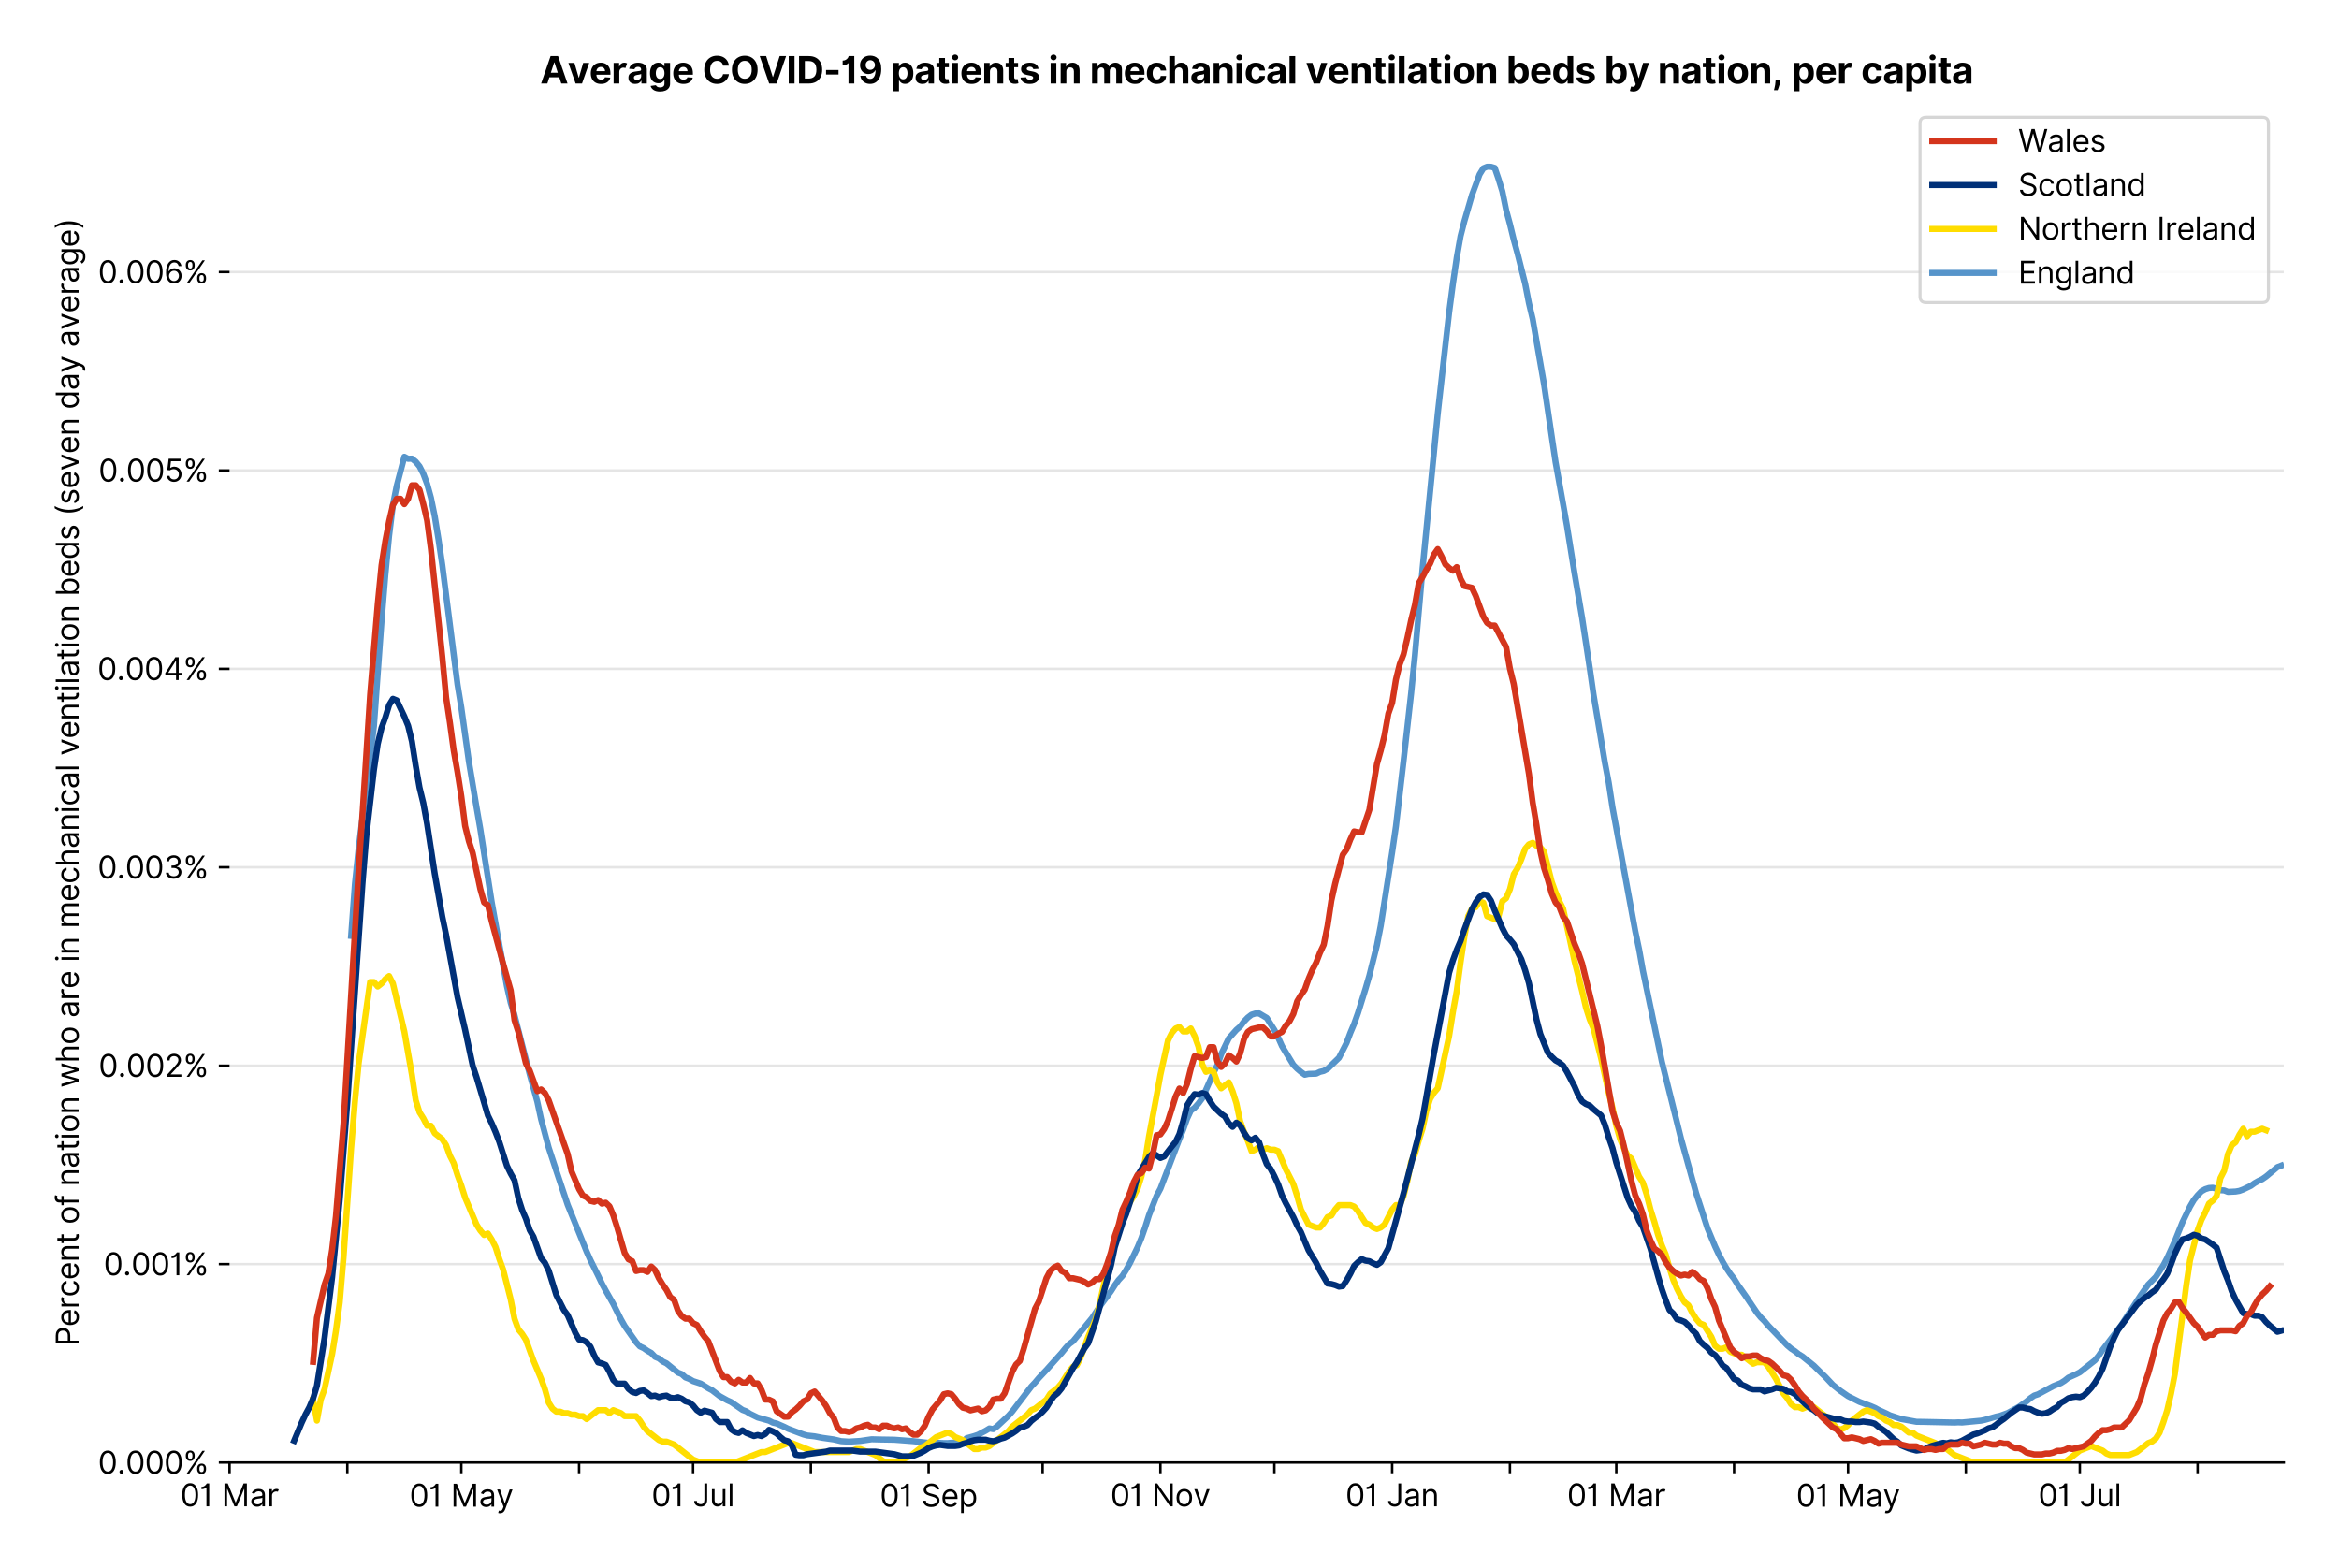 <?xml version="1.0" encoding="utf-8" standalone="no"?>
<!DOCTYPE svg PUBLIC "-//W3C//DTD SVG 1.1//EN"
  "http://www.w3.org/Graphics/SVG/1.1/DTD/svg11.dtd">
<svg version="1.1" viewBox="0 0 762.425 511.234" xmlns="http://www.w3.org/2000/svg" xmlns:xlink="http://www.w3.org/1999/xlink">
 <defs>
  <style type="text/css">*{stroke-linecap:butt;stroke-linejoin:round;}</style>
 </defs>
 <g id="figure_1">
  <g id="patch_1">
   <path d="M 0 511.234 
L 762.425 511.234 
L 762.425 0 
L 0 0 
z
" style="fill:#ffffff;"/>
  </g>
  <g id="axes_1">
   <g id="patch_2">
    <path d="M 74.825 476.745 
L 744.425 476.745 
L 744.425 33.225 
L 74.825 33.225 
z
" style="fill:#ffffff;"/>
   </g>
   <g id="matplotlib.axis_1">
    <g id="xtick_1">
     <g id="line2d_1">
      <defs>
       <path d="M 0 0 
L 0 3.5 
" id="mffd247e645" style="stroke:#000000;stroke-width:0.8;"/>
      </defs>
      <g>
       <use style="stroke:#000000;stroke-width:0.8;" x="74.825" xlink:href="#mffd247e645" y="476.745"/>
      </g>
     </g>
     <g id="text_1">
      <!-- 01 Mar -->
      <g transform="translate(58.788 491.018)scale(0.1 -0.1)">
       <defs>
        <path d="M 2000 -64 
Q 1230 -64 806 561 
Q 382 1186 382 2327 
Q 382 3459 809 4088 
Q 1236 4718 2000 4718 
Q 2764 4718 3191 4088 
Q 3618 3459 3618 2327 
Q 3618 1186 3194 561 
Q 2771 -64 2000 -64 
z
M 2000 436 
Q 2509 436 2791 927 
Q 3073 1418 3073 2327 
Q 3073 3234 2789 3730 
Q 2505 4227 2000 4227 
Q 1496 4227 1211 3730 
Q 927 3234 927 2327 
Q 927 1418 1210 927 
Q 1493 436 2000 436 
z
" id="Inter-Regular-30" transform="scale(0.016)"/>
        <path d="M 1973 4655 
L 1973 0 
L 1409 0 
L 1409 3836 
L 1373 3836 
Q 1341 3773 1209 3692 
Q 1077 3611 868 3551 
Q 659 3491 391 3491 
L 391 3964 
Q 661 3964 859 4061 
Q 1057 4159 1190 4291 
Q 1323 4423 1392 4529 
Q 1461 4636 1473 4655 
L 1973 4655 
z
" id="Inter-Regular-31" transform="scale(0.016)"/>
        <path id="Inter-Regular-20" transform="scale(0.016)"/>
        <path d="M 564 4655 
L 1236 4655 
L 2818 791 
L 2873 791 
L 4455 4655 
L 5127 4655 
L 5127 0 
L 4600 0 
L 4600 3536 
L 4555 3536 
L 3100 0 
L 2591 0 
L 1136 3536 
L 1091 3536 
L 1091 0 
L 564 0 
L 564 4655 
z
" id="Inter-Regular-4d" transform="scale(0.016)"/>
        <path d="M 1518 -82 
Q 1186 -82 916 44 
Q 646 170 486 410 
Q 327 650 327 991 
Q 327 1291 445 1478 
Q 564 1666 761 1773 
Q 959 1880 1199 1933 
Q 1439 1986 1682 2018 
Q 2000 2059 2199 2080 
Q 2398 2102 2490 2154 
Q 2582 2207 2582 2336 
L 2582 2355 
Q 2582 2691 2399 2877 
Q 2216 3064 1846 3064 
Q 1461 3064 1243 2895 
Q 1025 2727 936 2536 
L 427 2718 
Q 564 3036 792 3214 
Q 1021 3393 1292 3464 
Q 1564 3536 1827 3536 
Q 1996 3536 2215 3496 
Q 2434 3457 2640 3334 
Q 2846 3211 2982 2963 
Q 3118 2716 3118 2300 
L 3118 0 
L 2582 0 
L 2582 473 
L 2555 473 
Q 2500 359 2373 229 
Q 2246 100 2034 9 
Q 1823 -82 1518 -82 
z
M 1600 400 
Q 1918 400 2137 525 
Q 2357 650 2469 847 
Q 2582 1045 2582 1264 
L 2582 1755 
Q 2548 1714 2433 1681 
Q 2318 1648 2169 1624 
Q 2021 1600 1881 1583 
Q 1741 1566 1655 1555 
Q 1446 1527 1265 1467 
Q 1084 1407 974 1287 
Q 864 1168 864 964 
Q 864 684 1072 542 
Q 1280 400 1600 400 
z
" id="Inter-Regular-61" transform="scale(0.016)"/>
        <path d="M 491 0 
L 491 3491 
L 1009 3491 
L 1009 2964 
L 1046 2964 
Q 1139 3223 1389 3384 
Q 1639 3545 1955 3545 
Q 2100 3545 2209 3511 
Q 2318 3477 2400 3418 
L 2218 2964 
Q 2161 2993 2085 3010 
Q 2009 3027 1909 3027 
Q 1527 3027 1277 2794 
Q 1027 2561 1027 2209 
L 1027 0 
L 491 0 
z
" id="Inter-Regular-72" transform="scale(0.016)"/>
       </defs>
       <use xlink:href="#Inter-Regular-30"/>
       <use x="62.5" xlink:href="#Inter-Regular-31"/>
       <use x="106.676" xlink:href="#Inter-Regular-20"/>
       <use x="134.801" xlink:href="#Inter-Regular-4d"/>
       <use x="225.994" xlink:href="#Inter-Regular-61"/>
       <use x="282.386" xlink:href="#Inter-Regular-72"/>
      </g>
     </g>
    </g>
    <g id="xtick_2">
     <g id="line2d_2">
      <g>
       <use style="stroke:#000000;stroke-width:0.8;" x="113.217" xlink:href="#mffd247e645" y="476.745"/>
      </g>
     </g>
    </g>
    <g id="xtick_3">
     <g id="line2d_3">
      <g>
       <use style="stroke:#000000;stroke-width:0.8;" x="150.37" xlink:href="#mffd247e645" y="476.745"/>
      </g>
     </g>
     <g id="text_2">
      <!-- 01 May -->
      <g transform="translate(133.467 491.117)scale(0.1 -0.1)">
       <defs>
        <path d="M 818 -1355 
Q 682 -1355 575 -1333 
Q 468 -1311 427 -1291 
L 564 -818 
Q 857 -893 1053 -814 
Q 1250 -736 1391 -345 
L 1509 -18 
L 218 3491 
L 800 3491 
L 1764 709 
L 1800 709 
L 2764 3491 
L 3346 3491 
L 1846 -564 
Q 1550 -1355 818 -1355 
z
" id="Inter-Regular-79" transform="scale(0.016)"/>
       </defs>
       <use xlink:href="#Inter-Regular-30"/>
       <use x="62.5" xlink:href="#Inter-Regular-31"/>
       <use x="106.676" xlink:href="#Inter-Regular-20"/>
       <use x="134.801" xlink:href="#Inter-Regular-4d"/>
       <use x="225.994" xlink:href="#Inter-Regular-61"/>
       <use x="282.386" xlink:href="#Inter-Regular-79"/>
      </g>
     </g>
    </g>
    <g id="xtick_4">
     <g id="line2d_4">
      <g>
       <use style="stroke:#000000;stroke-width:0.8;" x="188.761" xlink:href="#mffd247e645" y="476.745"/>
      </g>
     </g>
    </g>
    <g id="xtick_5">
     <g id="line2d_5">
      <g>
       <use style="stroke:#000000;stroke-width:0.8;" x="225.914" xlink:href="#mffd247e645" y="476.745"/>
      </g>
     </g>
     <g id="text_3">
      <!-- 01 Jul -->
      <g transform="translate(212.371 491.018)scale(0.1 -0.1)">
       <defs>
        <path d="M 2346 4655 
L 2909 4655 
L 2909 1327 
Q 2909 657 2549 296 
Q 2189 -64 1582 -64 
Q 1200 -64 902 76 
Q 605 216 434 475 
Q 264 734 264 1091 
L 818 1091 
Q 818 795 1034 615 
Q 1250 436 1582 436 
Q 1948 436 2147 664 
Q 2346 893 2346 1327 
L 2346 4655 
z
" id="Inter-Regular-4a" transform="scale(0.016)"/>
        <path d="M 2691 1427 
L 2691 3491 
L 3227 3491 
L 3227 0 
L 2691 0 
L 2691 591 
L 2655 591 
Q 2532 325 2273 140 
Q 2014 -45 1618 -45 
Q 1127 -45 809 280 
Q 491 605 491 1273 
L 491 3491 
L 1027 3491 
L 1027 1309 
Q 1027 927 1242 700 
Q 1457 473 1791 473 
Q 1991 473 2199 575 
Q 2407 677 2549 888 
Q 2691 1100 2691 1427 
z
" id="Inter-Regular-75" transform="scale(0.016)"/>
        <path d="M 1027 4655 
L 1027 0 
L 491 0 
L 491 4655 
L 1027 4655 
z
" id="Inter-Regular-6c" transform="scale(0.016)"/>
       </defs>
       <use xlink:href="#Inter-Regular-30"/>
       <use x="62.5" xlink:href="#Inter-Regular-31"/>
       <use x="106.676" xlink:href="#Inter-Regular-20"/>
       <use x="134.801" xlink:href="#Inter-Regular-4a"/>
       <use x="189.063" xlink:href="#Inter-Regular-75"/>
       <use x="247.159" xlink:href="#Inter-Regular-6c"/>
      </g>
     </g>
    </g>
    <g id="xtick_6">
     <g id="line2d_6">
      <g>
       <use style="stroke:#000000;stroke-width:0.8;" x="264.306" xlink:href="#mffd247e645" y="476.745"/>
      </g>
     </g>
    </g>
    <g id="xtick_7">
     <g id="line2d_7">
      <g>
       <use style="stroke:#000000;stroke-width:0.8;" x="302.698" xlink:href="#mffd247e645" y="476.745"/>
      </g>
     </g>
     <g id="text_4">
      <!-- 01 Sep -->
      <g transform="translate(286.81 491.117)scale(0.1 -0.1)">
       <defs>
        <path d="M 3109 3491 
Q 3068 3836 2777 4027 
Q 2486 4218 2064 4218 
Q 1600 4218 1318 3999 
Q 1036 3780 1036 3445 
Q 1036 3195 1189 3042 
Q 1343 2889 1553 2803 
Q 1764 2718 1936 2673 
L 2409 2545 
Q 2591 2498 2815 2414 
Q 3039 2330 3244 2185 
Q 3450 2041 3584 1816 
Q 3718 1591 3718 1264 
Q 3718 886 3521 581 
Q 3325 277 2949 97 
Q 2573 -82 2036 -82 
Q 1286 -82 845 272 
Q 405 627 364 1200 
L 946 1200 
Q 968 936 1124 764 
Q 1280 593 1519 510 
Q 1759 427 2036 427 
Q 2359 427 2616 533 
Q 2873 639 3023 828 
Q 3173 1018 3173 1273 
Q 3173 1505 3043 1650 
Q 2914 1795 2702 1886 
Q 2491 1977 2246 2045 
L 1673 2209 
Q 1127 2366 809 2657 
Q 491 2948 491 3418 
Q 491 3809 703 4101 
Q 916 4393 1276 4555 
Q 1636 4718 2082 4718 
Q 2532 4718 2882 4558 
Q 3232 4398 3437 4120 
Q 3643 3843 3655 3491 
L 3109 3491 
z
" id="Inter-Regular-53" transform="scale(0.016)"/>
        <path d="M 1955 -73 
Q 1450 -73 1085 151 
Q 721 375 524 778 
Q 327 1182 327 1718 
Q 327 2255 524 2665 
Q 721 3075 1074 3305 
Q 1427 3536 1900 3536 
Q 2173 3536 2439 3445 
Q 2705 3355 2923 3151 
Q 3141 2948 3270 2614 
Q 3400 2280 3400 1791 
L 3400 1564 
L 866 1564 
Q 884 1005 1183 707 
Q 1482 409 1955 409 
Q 2271 409 2498 545 
Q 2725 682 2827 955 
L 3346 809 
Q 3223 414 2854 170 
Q 2486 -73 1955 -73 
z
M 866 2027 
L 2855 2027 
Q 2855 2470 2595 2762 
Q 2336 3055 1900 3055 
Q 1593 3055 1368 2911 
Q 1143 2768 1013 2533 
Q 884 2298 866 2027 
z
" id="Inter-Regular-65" transform="scale(0.016)"/>
        <path d="M 491 -1309 
L 491 3491 
L 1009 3491 
L 1009 2936 
L 1073 2936 
Q 1132 3027 1237 3169 
Q 1343 3311 1542 3423 
Q 1741 3536 2082 3536 
Q 2523 3536 2859 3315 
Q 3196 3095 3384 2690 
Q 3573 2286 3573 1736 
Q 3573 1182 3384 776 
Q 3196 370 2861 148 
Q 2527 -73 2091 -73 
Q 1755 -73 1552 39 
Q 1350 152 1241 296 
Q 1132 441 1073 536 
L 1027 536 
L 1027 -1309 
L 491 -1309 
z
M 1018 1745 
Q 1018 1152 1276 780 
Q 1534 409 2018 409 
Q 2355 409 2581 587 
Q 2807 766 2921 1069 
Q 3036 1373 3036 1745 
Q 3036 2114 2923 2410 
Q 2811 2707 2585 2881 
Q 2359 3055 2018 3055 
Q 1527 3055 1272 2693 
Q 1018 2332 1018 1745 
z
" id="Inter-Regular-70" transform="scale(0.016)"/>
       </defs>
       <use xlink:href="#Inter-Regular-30"/>
       <use x="62.5" xlink:href="#Inter-Regular-31"/>
       <use x="106.676" xlink:href="#Inter-Regular-20"/>
       <use x="134.801" xlink:href="#Inter-Regular-53"/>
       <use x="198.58" xlink:href="#Inter-Regular-65"/>
       <use x="256.818" xlink:href="#Inter-Regular-70"/>
      </g>
     </g>
    </g>
    <g id="xtick_8">
     <g id="line2d_8">
      <g>
       <use style="stroke:#000000;stroke-width:0.8;" x="339.851" xlink:href="#mffd247e645" y="476.745"/>
      </g>
     </g>
    </g>
    <g id="xtick_9">
     <g id="line2d_9">
      <g>
       <use style="stroke:#000000;stroke-width:0.8;" x="378.242" xlink:href="#mffd247e645" y="476.745"/>
      </g>
     </g>
     <g id="text_5">
      <!-- 01 Nov -->
      <g transform="translate(361.971 491.018)scale(0.1 -0.1)">
       <defs>
        <path d="M 4255 4655 
L 4255 0 
L 3709 0 
L 1173 3655 
L 1127 3655 
L 1127 0 
L 564 0 
L 564 4655 
L 1109 4655 
L 3655 991 
L 3700 991 
L 3700 4655 
L 4255 4655 
z
" id="Inter-Regular-4e" transform="scale(0.016)"/>
        <path d="M 1909 -73 
Q 1436 -73 1080 152 
Q 725 377 526 781 
Q 327 1186 327 1727 
Q 327 2273 526 2679 
Q 725 3086 1080 3311 
Q 1436 3536 1909 3536 
Q 2382 3536 2737 3311 
Q 3093 3086 3292 2679 
Q 3491 2273 3491 1727 
Q 3491 1186 3292 781 
Q 3093 377 2737 152 
Q 2382 -73 1909 -73 
z
M 1909 409 
Q 2268 409 2500 593 
Q 2732 777 2843 1077 
Q 2955 1377 2955 1727 
Q 2955 2077 2843 2379 
Q 2732 2682 2500 2868 
Q 2268 3055 1909 3055 
Q 1550 3055 1318 2868 
Q 1086 2682 975 2379 
Q 864 2077 864 1727 
Q 864 1377 975 1077 
Q 1086 777 1318 593 
Q 1550 409 1909 409 
z
" id="Inter-Regular-6f" transform="scale(0.016)"/>
        <path d="M 3346 3491 
L 2055 0 
L 1509 0 
L 218 3491 
L 800 3491 
L 1764 709 
L 1800 709 
L 2764 3491 
L 3346 3491 
z
" id="Inter-Regular-76" transform="scale(0.016)"/>
       </defs>
       <use xlink:href="#Inter-Regular-30"/>
       <use x="62.5" xlink:href="#Inter-Regular-31"/>
       <use x="106.676" xlink:href="#Inter-Regular-20"/>
       <use x="134.801" xlink:href="#Inter-Regular-4e"/>
       <use x="210.085" xlink:href="#Inter-Regular-6f"/>
       <use x="269.744" xlink:href="#Inter-Regular-76"/>
      </g>
     </g>
    </g>
    <g id="xtick_10">
     <g id="line2d_10">
      <g>
       <use style="stroke:#000000;stroke-width:0.8;" x="415.395" xlink:href="#mffd247e645" y="476.745"/>
      </g>
     </g>
    </g>
    <g id="xtick_11">
     <g id="line2d_11">
      <g>
       <use style="stroke:#000000;stroke-width:0.8;" x="453.787" xlink:href="#mffd247e645" y="476.745"/>
      </g>
     </g>
     <g id="text_6">
      <!-- 01 Jan -->
      <g transform="translate(438.588 491.018)scale(0.1 -0.1)">
       <defs>
        <path d="M 1027 2100 
L 1027 0 
L 491 0 
L 491 3491 
L 1009 3491 
L 1009 2945 
L 1055 2945 
Q 1177 3211 1427 3373 
Q 1677 3536 2073 3536 
Q 2602 3536 2928 3211 
Q 3255 2886 3255 2218 
L 3255 0 
L 2718 0 
L 2718 2182 
Q 2718 2593 2504 2824 
Q 2291 3055 1918 3055 
Q 1534 3055 1280 2806 
Q 1027 2557 1027 2100 
z
" id="Inter-Regular-6e" transform="scale(0.016)"/>
       </defs>
       <use xlink:href="#Inter-Regular-30"/>
       <use x="62.5" xlink:href="#Inter-Regular-31"/>
       <use x="106.676" xlink:href="#Inter-Regular-20"/>
       <use x="134.801" xlink:href="#Inter-Regular-4a"/>
       <use x="189.063" xlink:href="#Inter-Regular-61"/>
       <use x="245.455" xlink:href="#Inter-Regular-6e"/>
      </g>
     </g>
    </g>
    <g id="xtick_12">
     <g id="line2d_12">
      <g>
       <use style="stroke:#000000;stroke-width:0.8;" x="492.179" xlink:href="#mffd247e645" y="476.745"/>
      </g>
     </g>
    </g>
    <g id="xtick_13">
     <g id="line2d_13">
      <g>
       <use style="stroke:#000000;stroke-width:0.8;" x="526.855" xlink:href="#mffd247e645" y="476.745"/>
      </g>
     </g>
     <g id="text_7">
      <!-- 01 Mar -->
      <g transform="translate(510.818 491.018)scale(0.1 -0.1)">
       <use xlink:href="#Inter-Regular-30"/>
       <use x="62.5" xlink:href="#Inter-Regular-31"/>
       <use x="106.676" xlink:href="#Inter-Regular-20"/>
       <use x="134.801" xlink:href="#Inter-Regular-4d"/>
       <use x="225.994" xlink:href="#Inter-Regular-61"/>
       <use x="282.386" xlink:href="#Inter-Regular-72"/>
      </g>
     </g>
    </g>
    <g id="xtick_14">
     <g id="line2d_14">
      <g>
       <use style="stroke:#000000;stroke-width:0.8;" x="565.246" xlink:href="#mffd247e645" y="476.745"/>
      </g>
     </g>
    </g>
    <g id="xtick_15">
     <g id="line2d_15">
      <g>
       <use style="stroke:#000000;stroke-width:0.8;" x="602.4" xlink:href="#mffd247e645" y="476.745"/>
      </g>
     </g>
     <g id="text_8">
      <!-- 01 May -->
      <g transform="translate(585.496 491.117)scale(0.1 -0.1)">
       <use xlink:href="#Inter-Regular-30"/>
       <use x="62.5" xlink:href="#Inter-Regular-31"/>
       <use x="106.676" xlink:href="#Inter-Regular-20"/>
       <use x="134.801" xlink:href="#Inter-Regular-4d"/>
       <use x="225.994" xlink:href="#Inter-Regular-61"/>
       <use x="282.386" xlink:href="#Inter-Regular-79"/>
      </g>
     </g>
    </g>
    <g id="xtick_16">
     <g id="line2d_16">
      <g>
       <use style="stroke:#000000;stroke-width:0.8;" x="640.791" xlink:href="#mffd247e645" y="476.745"/>
      </g>
     </g>
    </g>
    <g id="xtick_17">
     <g id="line2d_17">
      <g>
       <use style="stroke:#000000;stroke-width:0.8;" x="677.944" xlink:href="#mffd247e645" y="476.745"/>
      </g>
     </g>
     <g id="text_9">
      <!-- 01 Jul -->
      <g transform="translate(664.401 491.018)scale(0.1 -0.1)">
       <use xlink:href="#Inter-Regular-30"/>
       <use x="62.5" xlink:href="#Inter-Regular-31"/>
       <use x="106.676" xlink:href="#Inter-Regular-20"/>
       <use x="134.801" xlink:href="#Inter-Regular-4a"/>
       <use x="189.063" xlink:href="#Inter-Regular-75"/>
       <use x="247.159" xlink:href="#Inter-Regular-6c"/>
      </g>
     </g>
    </g>
    <g id="xtick_18">
     <g id="line2d_18">
      <g>
       <use style="stroke:#000000;stroke-width:0.8;" x="716.336" xlink:href="#mffd247e645" y="476.745"/>
      </g>
     </g>
    </g>
   </g>
   <g id="matplotlib.axis_2">
    <g id="ytick_1">
     <g id="line2d_19">
      <path clip-path="url(#pb73b81d6ca)" d="M 74.825 476.745 
L 744.425 476.745 
" style="fill:none;stroke:#e5e5e5;stroke-linecap:square;stroke-width:0.8;"/>
     </g>
     <g id="line2d_20">
      <defs>
       <path d="M 0 0 
L -3.5 0 
" id="md2486fdac5" style="stroke:#000000;stroke-width:0.8;"/>
      </defs>
      <g>
       <use style="stroke:#000000;stroke-width:0.8;" x="74.825" xlink:href="#md2486fdac5" y="476.745"/>
      </g>
     </g>
     <g id="text_10">
      <!-- 0.000% -->
      <g transform="translate(31.944 480.382)scale(0.1 -0.1)">
       <defs>
        <path d="M 882 -36 
Q 714 -36 593 84 
Q 473 205 473 373 
Q 473 541 593 661 
Q 714 782 882 782 
Q 1050 782 1170 661 
Q 1291 541 1291 373 
Q 1291 205 1170 84 
Q 1050 -36 882 -36 
z
" id="Inter-Regular-2e" transform="scale(0.016)"/>
        <path d="M 2855 873 
L 2855 1118 
Q 2855 1373 2960 1585 
Q 3066 1798 3269 1926 
Q 3473 2055 3764 2055 
Q 4059 2055 4259 1926 
Q 4459 1798 4561 1585 
Q 4664 1373 4664 1118 
L 4664 873 
Q 4664 618 4560 405 
Q 4457 193 4256 64 
Q 4055 -64 3764 -64 
Q 3468 -64 3266 64 
Q 3064 193 2959 405 
Q 2855 618 2855 873 
z
M 536 3536 
L 536 3782 
Q 536 4036 642 4248 
Q 748 4461 951 4589 
Q 1155 4718 1446 4718 
Q 1741 4718 1941 4589 
Q 2141 4461 2243 4248 
Q 2346 4036 2346 3782 
L 2346 3536 
Q 2346 3282 2242 3069 
Q 2139 2857 1937 2728 
Q 1736 2600 1446 2600 
Q 1150 2600 948 2728 
Q 746 2857 641 3069 
Q 536 3282 536 3536 
z
M 709 0 
L 3909 4655 
L 4427 4655 
L 1227 0 
L 709 0 
z
M 3318 1118 
L 3318 873 
Q 3318 661 3418 494 
Q 3518 327 3764 327 
Q 4002 327 4101 494 
Q 4200 661 4200 873 
L 4200 1118 
Q 4200 1330 4104 1497 
Q 4009 1664 3764 1664 
Q 3525 1664 3421 1497 
Q 3318 1330 3318 1118 
z
M 1000 3782 
L 1000 3536 
Q 1000 3325 1100 3158 
Q 1200 2991 1446 2991 
Q 1684 2991 1783 3158 
Q 1882 3325 1882 3536 
L 1882 3782 
Q 1882 3993 1786 4160 
Q 1691 4327 1446 4327 
Q 1207 4327 1103 4160 
Q 1000 3993 1000 3782 
z
" id="Inter-Regular-25" transform="scale(0.016)"/>
       </defs>
       <use xlink:href="#Inter-Regular-30"/>
       <use x="62.5" xlink:href="#Inter-Regular-2e"/>
       <use x="90.057" xlink:href="#Inter-Regular-30"/>
       <use x="152.557" xlink:href="#Inter-Regular-30"/>
       <use x="215.057" xlink:href="#Inter-Regular-30"/>
       <use x="277.557" xlink:href="#Inter-Regular-25"/>
      </g>
     </g>
    </g>
    <g id="ytick_2">
     <g id="line2d_21">
      <path clip-path="url(#pb73b81d6ca)" d="M 74.825 412.067 
L 744.425 412.067 
" style="fill:none;stroke:#e5e5e5;stroke-linecap:square;stroke-width:0.8;"/>
     </g>
     <g id="line2d_22">
      <g>
       <use style="stroke:#000000;stroke-width:0.8;" x="74.825" xlink:href="#md2486fdac5" y="412.067"/>
      </g>
     </g>
     <g id="text_11">
      <!-- 0.001% -->
      <g transform="translate(33.777 415.704)scale(0.1 -0.1)">
       <use xlink:href="#Inter-Regular-30"/>
       <use x="62.5" xlink:href="#Inter-Regular-2e"/>
       <use x="90.057" xlink:href="#Inter-Regular-30"/>
       <use x="152.557" xlink:href="#Inter-Regular-30"/>
       <use x="215.057" xlink:href="#Inter-Regular-31"/>
       <use x="259.233" xlink:href="#Inter-Regular-25"/>
      </g>
     </g>
    </g>
    <g id="ytick_3">
     <g id="line2d_23">
      <path clip-path="url(#pb73b81d6ca)" d="M 74.825 347.389 
L 744.425 347.389 
" style="fill:none;stroke:#e5e5e5;stroke-linecap:square;stroke-width:0.8;"/>
     </g>
     <g id="line2d_24">
      <g>
       <use style="stroke:#000000;stroke-width:0.8;" x="74.825" xlink:href="#md2486fdac5" y="347.389"/>
      </g>
     </g>
     <g id="text_12">
      <!-- 0.002% -->
      <g transform="translate(32.142 351.026)scale(0.1 -0.1)">
       <defs>
        <path d="M 482 0 
L 482 409 
L 2018 2091 
Q 2289 2386 2464 2605 
Q 2639 2825 2724 3019 
Q 2809 3214 2809 3427 
Q 2809 3795 2553 4011 
Q 2298 4227 1918 4227 
Q 1514 4227 1275 3985 
Q 1036 3743 1036 3345 
L 500 3345 
Q 500 3755 688 4064 
Q 877 4373 1203 4545 
Q 1530 4718 1936 4718 
Q 2346 4718 2661 4545 
Q 2977 4373 3156 4079 
Q 3336 3786 3336 3427 
Q 3336 3170 3244 2926 
Q 3152 2682 2926 2383 
Q 2700 2084 2300 1655 
L 1255 536 
L 1255 500 
L 3418 500 
L 3418 0 
L 482 0 
z
" id="Inter-Regular-32" transform="scale(0.016)"/>
       </defs>
       <use xlink:href="#Inter-Regular-30"/>
       <use x="62.5" xlink:href="#Inter-Regular-2e"/>
       <use x="90.057" xlink:href="#Inter-Regular-30"/>
       <use x="152.557" xlink:href="#Inter-Regular-30"/>
       <use x="215.057" xlink:href="#Inter-Regular-32"/>
       <use x="275.568" xlink:href="#Inter-Regular-25"/>
      </g>
     </g>
    </g>
    <g id="ytick_4">
     <g id="line2d_25">
      <path clip-path="url(#pb73b81d6ca)" d="M 74.825 282.711 
L 744.425 282.711 
" style="fill:none;stroke:#e5e5e5;stroke-linecap:square;stroke-width:0.8;"/>
     </g>
     <g id="line2d_26">
      <g>
       <use style="stroke:#000000;stroke-width:0.8;" x="74.825" xlink:href="#md2486fdac5" y="282.711"/>
      </g>
     </g>
     <g id="text_13">
      <!-- 0.003% -->
      <g transform="translate(31.83 286.348)scale(0.1 -0.1)">
       <defs>
        <path d="M 2055 -64 
Q 1605 -64 1253 90 
Q 902 245 696 521 
Q 491 798 473 1164 
L 1046 1164 
Q 1071 827 1356 631 
Q 1641 436 2046 436 
Q 2493 436 2783 664 
Q 3073 893 3073 1264 
Q 3073 1650 2787 1893 
Q 2502 2136 1973 2136 
L 1600 2136 
L 1600 2636 
L 1973 2636 
Q 2386 2636 2647 2856 
Q 2909 3077 2909 3445 
Q 2909 3798 2679 4012 
Q 2450 4227 2064 4227 
Q 1823 4227 1610 4139 
Q 1398 4052 1264 3887 
Q 1130 3723 1118 3491 
L 573 3491 
Q 586 3857 793 4133 
Q 1000 4409 1335 4563 
Q 1671 4718 2073 4718 
Q 2505 4718 2814 4544 
Q 3123 4370 3289 4086 
Q 3455 3802 3455 3473 
Q 3455 3080 3249 2802 
Q 3043 2525 2691 2418 
L 2691 2382 
Q 3132 2309 3379 2008 
Q 3627 1707 3627 1264 
Q 3627 884 3421 583 
Q 3216 282 2861 109 
Q 2507 -64 2055 -64 
z
" id="Inter-Regular-33" transform="scale(0.016)"/>
       </defs>
       <use xlink:href="#Inter-Regular-30"/>
       <use x="62.5" xlink:href="#Inter-Regular-2e"/>
       <use x="90.057" xlink:href="#Inter-Regular-30"/>
       <use x="152.557" xlink:href="#Inter-Regular-30"/>
       <use x="215.057" xlink:href="#Inter-Regular-33"/>
       <use x="278.693" xlink:href="#Inter-Regular-25"/>
      </g>
     </g>
    </g>
    <g id="ytick_5">
     <g id="line2d_27">
      <path clip-path="url(#pb73b81d6ca)" d="M 74.825 218.033 
L 744.425 218.033 
" style="fill:none;stroke:#e5e5e5;stroke-linecap:square;stroke-width:0.8;"/>
     </g>
     <g id="line2d_28">
      <g>
       <use style="stroke:#000000;stroke-width:0.8;" x="74.825" xlink:href="#md2486fdac5" y="218.033"/>
      </g>
     </g>
     <g id="text_14">
      <!-- 0.004% -->
      <g transform="translate(31.773 221.67)scale(0.1 -0.1)">
       <defs>
        <path d="M 373 955 
L 373 1418 
L 2418 4655 
L 3100 4655 
L 3100 1455 
L 3736 1455 
L 3736 955 
L 3100 955 
L 3100 0 
L 2564 0 
L 2564 955 
L 373 955 
z
M 2564 1455 
L 2564 3936 
L 2527 3936 
L 982 1491 
L 982 1455 
L 2564 1455 
z
" id="Inter-Regular-34" transform="scale(0.016)"/>
       </defs>
       <use xlink:href="#Inter-Regular-30"/>
       <use x="62.5" xlink:href="#Inter-Regular-2e"/>
       <use x="90.057" xlink:href="#Inter-Regular-30"/>
       <use x="152.557" xlink:href="#Inter-Regular-30"/>
       <use x="215.057" xlink:href="#Inter-Regular-34"/>
       <use x="279.261" xlink:href="#Inter-Regular-25"/>
      </g>
     </g>
    </g>
    <g id="ytick_6">
     <g id="line2d_29">
      <path clip-path="url(#pb73b81d6ca)" d="M 74.825 153.355 
L 744.425 153.355 
" style="fill:none;stroke:#e5e5e5;stroke-linecap:square;stroke-width:0.8;"/>
     </g>
     <g id="line2d_30">
      <g>
       <use style="stroke:#000000;stroke-width:0.8;" x="74.825" xlink:href="#md2486fdac5" y="153.355"/>
      </g>
     </g>
     <g id="text_15">
      <!-- 0.005% -->
      <g transform="translate(32.114 156.992)scale(0.1 -0.1)">
       <defs>
        <path d="M 1936 -64 
Q 1536 -64 1216 95 
Q 896 255 702 532 
Q 509 809 491 1164 
L 1036 1164 
Q 1068 848 1324 642 
Q 1580 436 1936 436 
Q 2223 436 2447 570 
Q 2671 705 2799 940 
Q 2927 1175 2927 1473 
Q 2927 1777 2794 2017 
Q 2661 2257 2429 2395 
Q 2198 2534 1900 2536 
Q 1686 2539 1461 2472 
Q 1236 2405 1091 2300 
L 564 2364 
L 846 4655 
L 3264 4655 
L 3264 4155 
L 1318 4155 
L 1155 2782 
L 1182 2782 
Q 1325 2895 1541 2970 
Q 1757 3045 1991 3045 
Q 2418 3045 2753 2842 
Q 3089 2639 3281 2286 
Q 3473 1934 3473 1482 
Q 3473 1036 3274 687 
Q 3075 339 2727 137 
Q 2380 -64 1936 -64 
z
" id="Inter-Regular-35" transform="scale(0.016)"/>
       </defs>
       <use xlink:href="#Inter-Regular-30"/>
       <use x="62.5" xlink:href="#Inter-Regular-2e"/>
       <use x="90.057" xlink:href="#Inter-Regular-30"/>
       <use x="152.557" xlink:href="#Inter-Regular-30"/>
       <use x="215.057" xlink:href="#Inter-Regular-35"/>
       <use x="275.852" xlink:href="#Inter-Regular-25"/>
      </g>
     </g>
    </g>
    <g id="ytick_7">
     <g id="line2d_31">
      <path clip-path="url(#pb73b81d6ca)" d="M 74.825 88.677 
L 744.425 88.677 
" style="fill:none;stroke:#e5e5e5;stroke-linecap:square;stroke-width:0.8;"/>
     </g>
     <g id="line2d_32">
      <g>
       <use style="stroke:#000000;stroke-width:0.8;" x="74.825" xlink:href="#md2486fdac5" y="88.677"/>
      </g>
     </g>
     <g id="text_16">
      <!-- 0.006% -->
      <g transform="translate(31.958 92.314)scale(0.1 -0.1)">
       <defs>
        <path d="M 2027 -64 
Q 1741 -59 1454 45 
Q 1168 150 932 399 
Q 696 648 552 1074 
Q 409 1500 409 2145 
Q 409 3386 861 4056 
Q 1314 4727 2100 4727 
Q 2686 4727 3073 4384 
Q 3461 4041 3546 3491 
L 2991 3491 
Q 2914 3811 2691 4019 
Q 2468 4227 2100 4227 
Q 1559 4227 1249 3755 
Q 939 3284 936 2427 
L 973 2427 
Q 1164 2716 1461 2880 
Q 1759 3045 2118 3045 
Q 2518 3045 2850 2846 
Q 3182 2648 3382 2299 
Q 3582 1950 3582 1500 
Q 3582 1068 3389 710 
Q 3196 352 2847 142 
Q 2498 -68 2027 -64 
z
M 2027 436 
Q 2314 436 2542 579 
Q 2771 723 2903 964 
Q 3036 1205 3036 1500 
Q 3036 1789 2908 2026 
Q 2780 2264 2556 2404 
Q 2332 2545 2046 2545 
Q 1757 2545 1525 2397 
Q 1293 2250 1157 2010 
Q 1021 1770 1018 1491 
Q 1018 1214 1149 973 
Q 1280 732 1508 584 
Q 1736 436 2027 436 
z
" id="Inter-Regular-36" transform="scale(0.016)"/>
       </defs>
       <use xlink:href="#Inter-Regular-30"/>
       <use x="62.5" xlink:href="#Inter-Regular-2e"/>
       <use x="90.057" xlink:href="#Inter-Regular-30"/>
       <use x="152.557" xlink:href="#Inter-Regular-30"/>
       <use x="215.057" xlink:href="#Inter-Regular-36"/>
       <use x="277.415" xlink:href="#Inter-Regular-25"/>
      </g>
     </g>
    </g>
    <g id="text_17">
     <!-- Percent of nation who are in mechanical ventilation beds (seven day average) -->
     <g transform="translate(25.614 438.816)rotate(-90)scale(0.1 -0.1)">
      <defs>
       <path d="M 564 0 
L 564 4655 
L 2136 4655 
Q 2684 4655 3033 4458 
Q 3382 4261 3550 3927 
Q 3718 3593 3718 3182 
Q 3718 2770 3551 2434 
Q 3384 2098 3036 1899 
Q 2689 1700 2146 1700 
L 1127 1700 
L 1127 0 
L 564 0 
z
M 1127 2200 
L 2127 2200 
Q 2689 2200 2926 2482 
Q 3164 2764 3164 3182 
Q 3164 3602 2925 3878 
Q 2686 4155 2118 4155 
L 1127 4155 
L 1127 2200 
z
" id="Inter-Regular-50" transform="scale(0.016)"/>
       <path d="M 1909 -73 
Q 1418 -73 1063 159 
Q 709 391 518 798 
Q 327 1205 327 1727 
Q 327 2259 524 2667 
Q 721 3075 1074 3305 
Q 1427 3536 1900 3536 
Q 2268 3536 2563 3400 
Q 2859 3264 3047 3018 
Q 3236 2773 3282 2445 
L 2746 2445 
Q 2684 2684 2474 2869 
Q 2264 3055 1909 3055 
Q 1439 3055 1151 2697 
Q 864 2339 864 1745 
Q 864 1139 1148 774 
Q 1432 409 1909 409 
Q 2223 409 2447 570 
Q 2671 732 2746 1018 
L 3282 1018 
Q 3236 709 3058 462 
Q 2880 216 2588 71 
Q 2296 -73 1909 -73 
z
" id="Inter-Regular-63" transform="scale(0.016)"/>
       <path d="M 2009 3491 
L 2009 3036 
L 1264 3036 
L 1264 1000 
Q 1264 773 1331 660 
Q 1398 548 1503 510 
Q 1609 473 1727 473 
Q 1816 473 1873 483 
Q 1930 493 1964 500 
L 2073 18 
Q 2018 -2 1920 -23 
Q 1823 -45 1673 -45 
Q 1446 -45 1228 52 
Q 1011 150 869 350 
Q 727 550 727 855 
L 727 3036 
L 200 3036 
L 200 3491 
L 727 3491 
L 727 4327 
L 1264 4327 
L 1264 3491 
L 2009 3491 
z
" id="Inter-Regular-74" transform="scale(0.016)"/>
       <path d="M 2046 3491 
L 2046 3036 
L 1264 3036 
L 1264 0 
L 727 0 
L 727 3036 
L 164 3036 
L 164 3491 
L 727 3491 
L 727 3973 
Q 727 4273 868 4473 
Q 1009 4673 1234 4773 
Q 1459 4873 1709 4873 
Q 1907 4873 2032 4841 
Q 2157 4809 2218 4782 
L 2064 4318 
Q 2023 4332 1951 4352 
Q 1880 4373 1764 4373 
Q 1498 4373 1381 4239 
Q 1264 4105 1264 3845 
L 1264 3491 
L 2046 3491 
z
" id="Inter-Regular-66" transform="scale(0.016)"/>
       <path d="M 491 0 
L 491 3491 
L 1027 3491 
L 1027 0 
L 491 0 
z
M 764 4073 
Q 607 4073 494 4179 
Q 382 4286 382 4436 
Q 382 4586 494 4693 
Q 607 4800 764 4800 
Q 921 4800 1033 4693 
Q 1146 4586 1146 4436 
Q 1146 4286 1033 4179 
Q 921 4073 764 4073 
z
" id="Inter-Regular-69" transform="scale(0.016)"/>
       <path d="M 1282 0 
L 218 3491 
L 782 3491 
L 1536 818 
L 1573 818 
L 2318 3491 
L 2891 3491 
L 3627 827 
L 3664 827 
L 4418 3491 
L 4982 3491 
L 3918 0 
L 3391 0 
L 2627 2682 
L 2573 2682 
L 1809 0 
L 1282 0 
z
" id="Inter-Regular-77" transform="scale(0.016)"/>
       <path d="M 1027 2100 
L 1027 0 
L 491 0 
L 491 4655 
L 1027 4655 
L 1027 2945 
L 1073 2945 
Q 1196 3216 1442 3376 
Q 1689 3536 2100 3536 
Q 2636 3536 2963 3213 
Q 3291 2891 3291 2218 
L 3291 0 
L 2755 0 
L 2755 2182 
Q 2755 2598 2540 2826 
Q 2325 3055 1946 3055 
Q 1548 3055 1287 2806 
Q 1027 2557 1027 2100 
z
" id="Inter-Regular-68" transform="scale(0.016)"/>
       <path d="M 491 0 
L 491 3491 
L 1009 3491 
L 1009 2945 
L 1055 2945 
Q 1164 3225 1407 3380 
Q 1650 3536 1991 3536 
Q 2336 3536 2567 3380 
Q 2798 3225 2927 2945 
L 2964 2945 
Q 3098 3216 3366 3376 
Q 3634 3536 4009 3536 
Q 4477 3536 4775 3244 
Q 5073 2952 5073 2336 
L 5073 0 
L 4536 0 
L 4536 2336 
Q 4536 2723 4325 2889 
Q 4114 3055 3827 3055 
Q 3459 3055 3257 2833 
Q 3055 2611 3055 2273 
L 3055 0 
L 2509 0 
L 2509 2391 
Q 2509 2689 2316 2872 
Q 2123 3055 1818 3055 
Q 1609 3055 1428 2943 
Q 1248 2832 1137 2635 
Q 1027 2439 1027 2182 
L 1027 0 
L 491 0 
z
" id="Inter-Regular-6d" transform="scale(0.016)"/>
       <path d="M 564 0 
L 564 4655 
L 1100 4655 
L 1100 2936 
L 1146 2936 
Q 1205 3027 1310 3169 
Q 1416 3311 1615 3423 
Q 1814 3536 2155 3536 
Q 2596 3536 2932 3315 
Q 3268 3095 3457 2690 
Q 3646 2286 3646 1736 
Q 3646 1182 3457 776 
Q 3268 370 2934 148 
Q 2600 -73 2164 -73 
Q 1827 -73 1625 39 
Q 1423 152 1314 296 
Q 1205 441 1146 536 
L 1082 536 
L 1082 0 
L 564 0 
z
M 1091 1745 
Q 1091 1152 1349 780 
Q 1607 409 2091 409 
Q 2427 409 2653 587 
Q 2880 766 2994 1069 
Q 3109 1373 3109 1745 
Q 3109 2114 2996 2410 
Q 2884 2707 2658 2881 
Q 2432 3055 2091 3055 
Q 1600 3055 1345 2693 
Q 1091 2332 1091 1745 
z
" id="Inter-Regular-62" transform="scale(0.016)"/>
       <path d="M 1809 -73 
Q 1373 -73 1039 148 
Q 705 370 516 776 
Q 327 1182 327 1736 
Q 327 2286 516 2690 
Q 705 3095 1041 3315 
Q 1377 3536 1818 3536 
Q 2159 3536 2358 3423 
Q 2557 3311 2662 3169 
Q 2768 3027 2827 2936 
L 2873 2936 
L 2873 4655 
L 3409 4655 
L 3409 0 
L 2891 0 
L 2891 536 
L 2827 536 
Q 2768 441 2659 296 
Q 2550 152 2348 39 
Q 2146 -73 1809 -73 
z
M 1882 409 
Q 2366 409 2624 780 
Q 2882 1152 2882 1745 
Q 2882 2332 2627 2693 
Q 2373 3055 1882 3055 
Q 1541 3055 1315 2881 
Q 1089 2707 976 2410 
Q 864 2114 864 1745 
Q 864 1373 978 1069 
Q 1093 766 1319 587 
Q 1546 409 1882 409 
z
" id="Inter-Regular-64" transform="scale(0.016)"/>
       <path d="M 2964 2709 
L 2482 2573 
Q 2411 2755 2245 2914 
Q 2080 3073 1727 3073 
Q 1407 3073 1194 2926 
Q 982 2780 982 2555 
Q 982 2355 1127 2239 
Q 1273 2123 1582 2045 
L 2100 1918 
Q 3027 1691 3027 973 
Q 3027 673 2855 436 
Q 2684 200 2377 63 
Q 2071 -73 1664 -73 
Q 1130 -73 780 159 
Q 430 391 336 836 
L 846 964 
Q 989 400 1655 400 
Q 2030 400 2251 560 
Q 2473 720 2473 945 
Q 2473 1316 1955 1436 
L 1373 1573 
Q 893 1686 669 1926 
Q 446 2166 446 2527 
Q 446 2823 613 3050 
Q 780 3277 1069 3406 
Q 1359 3536 1727 3536 
Q 2246 3536 2542 3309 
Q 2839 3082 2964 2709 
z
" id="Inter-Regular-73" transform="scale(0.016)"/>
       <path d="M 682 1964 
Q 682 2823 906 3544 
Q 1130 4266 1546 4873 
L 2018 4873 
Q 1800 4573 1623 4095 
Q 1446 3618 1341 3061 
Q 1236 2505 1236 1964 
Q 1236 1423 1341 866 
Q 1446 309 1623 -168 
Q 1800 -645 2018 -945 
L 1546 -945 
Q 1130 -339 906 383 
Q 682 1105 682 1964 
z
" id="Inter-Regular-28" transform="scale(0.016)"/>
       <path d="M 1900 -1382 
Q 1316 -1382 976 -1169 
Q 636 -957 473 -682 
L 900 -382 
Q 973 -477 1084 -601 
Q 1196 -725 1390 -817 
Q 1584 -909 1900 -909 
Q 2323 -909 2598 -704 
Q 2873 -500 2873 -64 
L 2873 645 
L 2827 645 
Q 2768 550 2660 410 
Q 2552 270 2351 162 
Q 2150 55 1809 55 
Q 1386 55 1051 255 
Q 716 455 521 836 
Q 327 1218 327 1764 
Q 327 2300 516 2699 
Q 705 3098 1041 3317 
Q 1377 3536 1818 3536 
Q 2159 3536 2360 3423 
Q 2561 3311 2669 3169 
Q 2777 3027 2836 2936 
L 2891 2936 
L 2891 3491 
L 3409 3491 
L 3409 -100 
Q 3409 -550 3205 -833 
Q 3002 -1116 2660 -1249 
Q 2318 -1382 1900 -1382 
z
M 1882 536 
Q 2366 536 2624 864 
Q 2882 1193 2882 1773 
Q 2882 2339 2627 2697 
Q 2373 3055 1882 3055 
Q 1541 3055 1315 2882 
Q 1089 2709 976 2418 
Q 864 2127 864 1773 
Q 864 1227 1120 881 
Q 1377 536 1882 536 
z
" id="Inter-Regular-67" transform="scale(0.016)"/>
       <path d="M 1638 1940 
Q 1638 1081 1414 359 
Q 1191 -362 775 -969 
L 302 -969 
Q 520 -669 697 -191 
Q 875 286 979 842 
Q 1084 1399 1084 1940 
Q 1084 2481 979 3038 
Q 875 3595 697 4072 
Q 520 4549 302 4849 
L 775 4849 
Q 1191 4243 1414 3521 
Q 1638 2799 1638 1940 
z
" id="Inter-Regular-29" transform="scale(0.016)"/>
      </defs>
      <use xlink:href="#Inter-Regular-50"/>
      <use x="63.494" xlink:href="#Inter-Regular-65"/>
      <use x="121.733" xlink:href="#Inter-Regular-72"/>
      <use x="160.085" xlink:href="#Inter-Regular-63"/>
      <use x="215.909" xlink:href="#Inter-Regular-65"/>
      <use x="274.148" xlink:href="#Inter-Regular-6e"/>
      <use x="332.671" xlink:href="#Inter-Regular-74"/>
      <use x="369.034" xlink:href="#Inter-Regular-20"/>
      <use x="397.159" xlink:href="#Inter-Regular-6f"/>
      <use x="456.818" xlink:href="#Inter-Regular-66"/>
      <use x="492.898" xlink:href="#Inter-Regular-20"/>
      <use x="521.023" xlink:href="#Inter-Regular-6e"/>
      <use x="579.546" xlink:href="#Inter-Regular-61"/>
      <use x="635.938" xlink:href="#Inter-Regular-74"/>
      <use x="672.301" xlink:href="#Inter-Regular-69"/>
      <use x="696.023" xlink:href="#Inter-Regular-6f"/>
      <use x="755.682" xlink:href="#Inter-Regular-6e"/>
      <use x="814.205" xlink:href="#Inter-Regular-20"/>
      <use x="842.33" xlink:href="#Inter-Regular-77"/>
      <use x="923.58" xlink:href="#Inter-Regular-68"/>
      <use x="982.671" xlink:href="#Inter-Regular-6f"/>
      <use x="1042.33" xlink:href="#Inter-Regular-20"/>
      <use x="1070.455" xlink:href="#Inter-Regular-61"/>
      <use x="1126.847" xlink:href="#Inter-Regular-72"/>
      <use x="1165.199" xlink:href="#Inter-Regular-65"/>
      <use x="1223.438" xlink:href="#Inter-Regular-20"/>
      <use x="1251.563" xlink:href="#Inter-Regular-69"/>
      <use x="1275.284" xlink:href="#Inter-Regular-6e"/>
      <use x="1333.807" xlink:href="#Inter-Regular-20"/>
      <use x="1361.932" xlink:href="#Inter-Regular-6d"/>
      <use x="1448.864" xlink:href="#Inter-Regular-65"/>
      <use x="1507.103" xlink:href="#Inter-Regular-63"/>
      <use x="1562.926" xlink:href="#Inter-Regular-68"/>
      <use x="1622.017" xlink:href="#Inter-Regular-61"/>
      <use x="1678.409" xlink:href="#Inter-Regular-6e"/>
      <use x="1736.932" xlink:href="#Inter-Regular-69"/>
      <use x="1760.654" xlink:href="#Inter-Regular-63"/>
      <use x="1816.478" xlink:href="#Inter-Regular-61"/>
      <use x="1872.87" xlink:href="#Inter-Regular-6c"/>
      <use x="1896.591" xlink:href="#Inter-Regular-20"/>
      <use x="1924.716" xlink:href="#Inter-Regular-76"/>
      <use x="1980.398" xlink:href="#Inter-Regular-65"/>
      <use x="2038.637" xlink:href="#Inter-Regular-6e"/>
      <use x="2097.159" xlink:href="#Inter-Regular-74"/>
      <use x="2133.523" xlink:href="#Inter-Regular-69"/>
      <use x="2157.245" xlink:href="#Inter-Regular-6c"/>
      <use x="2180.966" xlink:href="#Inter-Regular-61"/>
      <use x="2237.358" xlink:href="#Inter-Regular-74"/>
      <use x="2273.722" xlink:href="#Inter-Regular-69"/>
      <use x="2297.444" xlink:href="#Inter-Regular-6f"/>
      <use x="2357.103" xlink:href="#Inter-Regular-6e"/>
      <use x="2415.625" xlink:href="#Inter-Regular-20"/>
      <use x="2443.75" xlink:href="#Inter-Regular-62"/>
      <use x="2505.824" xlink:href="#Inter-Regular-65"/>
      <use x="2564.063" xlink:href="#Inter-Regular-64"/>
      <use x="2626.137" xlink:href="#Inter-Regular-73"/>
      <use x="2678.41" xlink:href="#Inter-Regular-20"/>
      <use x="2706.535" xlink:href="#Inter-Regular-28"/>
      <use x="2742.756" xlink:href="#Inter-Regular-73"/>
      <use x="2795.029" xlink:href="#Inter-Regular-65"/>
      <use x="2853.267" xlink:href="#Inter-Regular-76"/>
      <use x="2908.949" xlink:href="#Inter-Regular-65"/>
      <use x="2967.188" xlink:href="#Inter-Regular-6e"/>
      <use x="3025.711" xlink:href="#Inter-Regular-20"/>
      <use x="3053.836" xlink:href="#Inter-Regular-64"/>
      <use x="3115.91" xlink:href="#Inter-Regular-61"/>
      <use x="3172.302" xlink:href="#Inter-Regular-79"/>
      <use x="3227.983" xlink:href="#Inter-Regular-20"/>
      <use x="3256.108" xlink:href="#Inter-Regular-61"/>
      <use x="3312.501" xlink:href="#Inter-Regular-76"/>
      <use x="3368.182" xlink:href="#Inter-Regular-65"/>
      <use x="3426.421" xlink:href="#Inter-Regular-72"/>
      <use x="3464.773" xlink:href="#Inter-Regular-61"/>
      <use x="3521.165" xlink:href="#Inter-Regular-67"/>
      <use x="3582.103" xlink:href="#Inter-Regular-65"/>
      <use x="3640.341" xlink:href="#Inter-Regular-29"/>
     </g>
    </g>
   </g>
   <g id="line2d_33">
    <path clip-path="url(#pb73b81d6ca)" d="M 114.455 305.073 
L 115.693 288.182 
L 116.932 276.346 
L 121.886 236.654 
L 124.363 202.444 
L 125.601 187.424 
L 126.839 174.555 
L 128.078 164.574 
L 129.316 158.386 
L 131.793 148.897 
L 133.032 149.554 
L 134.27 149.505 
L 135.508 150.506 
L 136.747 152.016 
L 137.985 154.446 
L 139.224 157.745 
L 140.462 162.26 
L 141.701 168.268 
L 142.939 175.868 
L 144.178 184.256 
L 149.131 223.111 
L 150.37 230.662 
L 152.847 248.309 
L 155.323 263.099 
L 156.562 270.24 
L 160.277 294.075 
L 162.754 307.88 
L 165.231 321.456 
L 166.469 326.889 
L 167.708 330.927 
L 172.662 350.166 
L 175.138 359.113 
L 176.377 364.825 
L 178.854 374.083 
L 181.331 381.618 
L 185.046 392.748 
L 191.238 408.014 
L 192.477 410.788 
L 194.953 415.778 
L 196.192 418.372 
L 197.43 420.687 
L 199.907 425.037 
L 202.384 430.043 
L 203.623 432.243 
L 207.338 437.512 
L 208.576 438.891 
L 209.815 439.466 
L 211.053 440.336 
L 212.292 441.025 
L 213.53 442.306 
L 214.768 442.814 
L 216.007 443.816 
L 217.245 444.407 
L 220.961 447.427 
L 222.199 447.903 
L 223.438 449.019 
L 224.676 449.479 
L 225.914 450.201 
L 228.391 451.006 
L 230.868 452.532 
L 232.107 453.189 
L 234.583 455.093 
L 237.06 456.472 
L 238.299 457.03 
L 242.014 459.591 
L 243.253 460.051 
L 244.491 460.855 
L 246.968 462.07 
L 250.683 463.104 
L 251.922 463.744 
L 253.16 464.023 
L 255.637 465.107 
L 256.875 465.73 
L 261.829 467.585 
L 263.068 467.93 
L 265.544 468.209 
L 268.021 468.685 
L 271.737 469.21 
L 274.214 469.785 
L 276.69 469.933 
L 280.406 469.703 
L 284.121 469.161 
L 286.598 469.227 
L 291.552 469.309 
L 297.744 469.785 
L 302.698 470.343 
L 303.936 470.277 
L 307.651 470.409 
L 308.89 470.409 
L 312.605 470.113 
L 313.844 470.048 
L 315.082 468.816 
L 317.559 468.127 
L 318.797 467.7 
L 321.274 466.387 
L 322.513 465.632 
L 323.751 465.862 
L 324.989 464.992 
L 328.705 461.512 
L 329.943 460.116 
L 336.135 451.991 
L 337.374 450.677 
L 338.612 449.2 
L 341.089 446.574 
L 346.043 441.042 
L 347.281 439.499 
L 348.52 438.136 
L 349.758 437.217 
L 353.474 432.703 
L 355.95 429.682 
L 358.427 425.923 
L 362.143 420.916 
L 363.381 418.963 
L 364.619 417.256 
L 365.858 415.91 
L 367.096 413.94 
L 368.335 411.691 
L 370.812 406.569 
L 372.05 403.565 
L 373.289 400.02 
L 374.527 396.096 
L 377.004 389.809 
L 378.242 387.495 
L 384.434 371.293 
L 385.673 368.223 
L 386.911 364.727 
L 388.15 362.018 
L 389.388 361.099 
L 390.627 359.72 
L 391.865 358.046 
L 395.58 349.674 
L 396.819 347.211 
L 398.057 343.633 
L 400.534 338.478 
L 403.011 335.704 
L 404.249 334.637 
L 405.488 332.979 
L 406.726 331.699 
L 407.965 330.747 
L 409.203 330.369 
L 410.442 330.353 
L 412.919 331.814 
L 415.395 335.721 
L 416.634 338.199 
L 417.872 340.99 
L 421.588 347.129 
L 422.826 348.377 
L 424.065 349.427 
L 425.303 350.33 
L 426.541 350.068 
L 429.018 349.986 
L 430.257 349.395 
L 431.495 349.099 
L 432.734 348.426 
L 435.21 346.013 
L 436.449 344.815 
L 438.926 339.956 
L 440.164 336.673 
L 441.403 333.718 
L 442.641 330.254 
L 445.118 322.276 
L 446.356 318.025 
L 448.833 308.126 
L 450.072 301.741 
L 453.787 277.857 
L 455.025 269.337 
L 457.502 248.095 
L 459.979 226 
L 461.218 213.607 
L 463.695 185.422 
L 468.648 134.846 
L 471.125 112.734 
L 472.364 101.818 
L 473.602 92.461 
L 474.84 84.008 
L 476.079 76.982 
L 477.317 72.123 
L 479.794 63.603 
L 482.271 56.889 
L 483.51 54.854 
L 484.748 54.345 
L 485.986 54.361 
L 487.225 54.723 
L 488.463 58.35 
L 489.702 62.372 
L 490.94 68.446 
L 492.179 73.042 
L 493.417 78.131 
L 494.655 82.629 
L 497.132 92.461 
L 498.371 98.814 
L 499.609 104.051 
L 503.325 125.44 
L 505.801 142.249 
L 507.04 150.572 
L 509.517 164.344 
L 510.755 171.354 
L 513.232 186.833 
L 515.709 201.394 
L 518.186 217.711 
L 519.424 226.378 
L 523.14 248.621 
L 524.378 255.105 
L 525.616 263.181 
L 533.047 303.596 
L 534.285 309.456 
L 535.524 316.383 
L 541.716 346.128 
L 546.67 366.023 
L 547.908 371.014 
L 552.862 388.89 
L 556.577 400.364 
L 559.054 406.323 
L 560.293 408.95 
L 561.531 411.313 
L 562.77 413.431 
L 564.008 415.269 
L 565.246 416.845 
L 566.485 418.864 
L 568.962 422.377 
L 572.677 427.893 
L 573.915 429.42 
L 575.154 430.634 
L 576.392 432.128 
L 582.585 438.563 
L 583.823 439.613 
L 585.061 440.434 
L 586.3 441.419 
L 587.538 442.174 
L 591.254 445.178 
L 593.731 447.624 
L 594.969 448.806 
L 597.446 451.433 
L 599.923 453.402 
L 602.4 455.11 
L 606.115 456.964 
L 609.83 458.376 
L 611.069 458.902 
L 612.307 459.575 
L 614.784 460.707 
L 616.022 461.331 
L 619.738 462.562 
L 624.691 463.465 
L 627.168 463.498 
L 637.076 463.711 
L 638.314 463.646 
L 639.553 463.695 
L 645.745 463.104 
L 646.983 462.841 
L 650.699 461.774 
L 651.937 461.512 
L 654.414 460.609 
L 658.129 458.573 
L 660.606 456.8 
L 661.845 455.75 
L 663.083 454.913 
L 664.321 454.502 
L 669.275 451.843 
L 671.752 450.842 
L 672.991 450.054 
L 674.229 449.069 
L 676.706 447.969 
L 677.944 447.329 
L 682.898 443.422 
L 684.136 441.879 
L 685.375 440.024 
L 690.329 433.491 
L 691.567 431.8 
L 697.759 422.262 
L 700.236 418.75 
L 702.713 416.254 
L 705.19 412.446 
L 706.428 410.066 
L 708.905 404.616 
L 711.382 398.46 
L 713.859 393.322 
L 715.097 391.188 
L 716.336 389.645 
L 717.574 388.348 
L 718.813 387.659 
L 720.051 387.265 
L 721.29 387.183 
L 722.528 387.511 
L 723.766 387.987 
L 725.005 388.053 
L 726.243 388.529 
L 728.72 388.414 
L 729.959 388.201 
L 731.197 387.741 
L 733.674 386.559 
L 734.912 385.673 
L 736.151 384.967 
L 737.389 384.392 
L 738.628 383.539 
L 742.343 380.453 
L 743.581 379.976 
L 743.581 379.976 
" style="fill:none;stroke:#5694ca;stroke-linecap:square;stroke-width:2;"/>
   </g>
   <g id="line2d_34">
    <path clip-path="url(#pb73b81d6ca)" d="M 102.071 456.252 
L 103.309 463.083 
L 104.548 456.252 
L 105.786 452.837 
L 108.263 441.452 
L 109.501 433.807 
L 110.74 424.537 
L 111.978 409.899 
L 114.455 374.28 
L 115.693 359.155 
L 116.932 346.469 
L 120.647 320.121 
L 121.886 320.121 
L 123.124 321.584 
L 124.363 320.608 
L 125.601 319.145 
L 126.839 318.169 
L 128.078 320.608 
L 131.793 336.222 
L 134.27 350.372 
L 135.508 358.667 
L 136.747 362.57 
L 137.985 364.522 
L 139.224 366.961 
L 140.462 366.961 
L 141.701 369.401 
L 144.178 371.353 
L 145.416 373.305 
L 146.654 376.72 
L 147.893 379.16 
L 149.131 383.063 
L 150.37 386.479 
L 151.608 390.382 
L 155.323 399.165 
L 156.562 401.116 
L 157.8 402.58 
L 159.039 402.092 
L 160.277 404.044 
L 161.516 406.484 
L 162.754 410.387 
L 163.993 413.802 
L 166.469 423.561 
L 167.708 429.904 
L 168.946 433.32 
L 170.185 434.783 
L 171.423 436.735 
L 173.9 443.566 
L 176.377 449.421 
L 177.615 452.837 
L 178.854 457.228 
L 180.092 459.18 
L 181.331 460.155 
L 182.569 460.155 
L 183.808 460.643 
L 185.046 460.643 
L 186.284 461.131 
L 187.523 461.131 
L 188.761 461.619 
L 190 461.619 
L 191.238 462.595 
L 194.953 459.668 
L 197.43 459.668 
L 198.669 460.643 
L 199.907 459.668 
L 202.384 460.643 
L 203.623 461.619 
L 207.338 461.619 
L 208.576 463.083 
L 209.815 465.035 
L 211.053 466.499 
L 214.768 469.426 
L 216.007 469.914 
L 217.245 469.914 
L 219.722 470.89 
L 225.914 475.769 
L 228.391 476.745 
L 239.537 476.745 
L 248.206 473.33 
L 249.445 473.33 
L 256.875 470.402 
L 258.114 470.402 
L 265.544 473.33 
L 276.69 473.33 
L 279.167 472.354 
L 280.406 472.354 
L 285.359 474.305 
L 287.836 476.257 
L 289.075 476.745 
L 291.552 476.745 
L 296.505 474.793 
L 300.221 471.866 
L 301.459 471.378 
L 305.174 468.45 
L 308.89 466.986 
L 310.128 467.474 
L 311.367 468.45 
L 313.844 469.426 
L 317.559 472.354 
L 318.797 472.354 
L 320.036 471.866 
L 321.274 471.866 
L 322.513 471.378 
L 328.705 466.499 
L 329.943 465.035 
L 334.897 461.131 
L 336.135 459.668 
L 337.374 459.18 
L 341.089 456.252 
L 342.328 454.3 
L 344.804 452.349 
L 346.043 450.885 
L 348.52 446.981 
L 349.758 445.518 
L 350.997 445.03 
L 352.235 442.59 
L 354.712 435.759 
L 357.189 429.904 
L 358.427 425.025 
L 360.904 413.802 
L 363.381 404.044 
L 364.619 399.653 
L 365.858 396.725 
L 368.335 391.846 
L 369.573 389.894 
L 370.812 387.454 
L 372.05 383.551 
L 373.289 378.184 
L 374.527 370.377 
L 377.004 357.203 
L 378.242 350.372 
L 380.719 339.15 
L 381.958 336.71 
L 383.196 335.246 
L 384.434 334.758 
L 385.673 336.222 
L 386.911 336.222 
L 388.15 335.246 
L 389.388 337.686 
L 390.627 341.101 
L 391.865 346.957 
L 393.104 349.396 
L 394.342 348.908 
L 395.58 349.396 
L 396.819 352.812 
L 398.057 354.763 
L 400.534 352.812 
L 401.773 355.739 
L 403.011 359.643 
L 404.249 365.498 
L 405.488 368.913 
L 406.726 371.841 
L 407.965 375.256 
L 409.203 374.768 
L 410.442 373.792 
L 411.68 374.768 
L 412.919 374.28 
L 414.157 374.768 
L 415.395 374.768 
L 416.634 375.256 
L 419.111 381.111 
L 421.588 385.991 
L 422.826 389.894 
L 424.065 394.285 
L 426.541 399.165 
L 429.018 400.141 
L 430.257 400.141 
L 431.495 398.677 
L 432.734 396.725 
L 433.972 396.237 
L 435.21 394.285 
L 436.449 392.822 
L 440.164 392.822 
L 441.403 393.31 
L 442.641 394.773 
L 445.118 398.677 
L 446.356 399.165 
L 447.595 400.141 
L 448.833 400.628 
L 450.072 400.141 
L 451.31 399.165 
L 453.787 394.285 
L 455.025 392.822 
L 456.264 392.822 
L 457.502 389.894 
L 458.741 385.015 
L 459.979 378.672 
L 461.218 376.232 
L 462.456 371.841 
L 463.695 367.937 
L 464.933 362.082 
L 466.171 358.179 
L 467.41 356.227 
L 468.648 354.763 
L 472.364 337.686 
L 473.602 329.879 
L 474.84 323.048 
L 476.079 313.777 
L 477.317 305.483 
L 478.556 298.652 
L 479.794 296.212 
L 481.033 295.724 
L 482.271 293.772 
L 483.51 294.26 
L 484.748 298.652 
L 487.225 299.628 
L 488.463 298.652 
L 489.702 293.772 
L 490.94 292.797 
L 492.179 289.869 
L 493.417 284.99 
L 494.655 283.038 
L 495.894 280.111 
L 497.132 276.695 
L 498.371 275.231 
L 499.609 274.743 
L 500.848 275.719 
L 502.086 276.207 
L 503.325 277.671 
L 505.801 287.429 
L 507.04 290.845 
L 508.278 293.772 
L 509.517 296.212 
L 513.232 313.29 
L 515.709 323.048 
L 516.947 328.415 
L 518.186 332.319 
L 519.424 335.246 
L 521.901 345.005 
L 524.378 356.227 
L 525.616 361.106 
L 526.855 366.961 
L 528.093 371.353 
L 529.332 374.28 
L 530.57 376.72 
L 531.809 377.696 
L 534.285 383.551 
L 535.524 385.503 
L 536.762 389.406 
L 538.001 394.285 
L 539.239 398.189 
L 540.478 402.58 
L 541.716 405.996 
L 542.955 408.923 
L 544.193 413.315 
L 545.431 417.218 
L 546.67 420.146 
L 547.908 422.585 
L 549.147 424.537 
L 550.385 425.513 
L 551.624 427.952 
L 552.862 429.904 
L 554.1 431.368 
L 555.339 431.856 
L 557.816 435.759 
L 559.054 438.687 
L 560.293 439.663 
L 561.531 439.663 
L 562.77 439.175 
L 564.008 440.638 
L 566.485 441.614 
L 567.723 441.614 
L 571.439 444.542 
L 572.677 444.054 
L 575.154 444.054 
L 576.392 445.518 
L 578.869 449.421 
L 581.346 454.3 
L 582.585 455.764 
L 583.823 457.716 
L 585.061 458.692 
L 586.3 458.692 
L 587.538 459.18 
L 590.015 458.204 
L 591.254 458.692 
L 596.207 462.595 
L 598.684 465.523 
L 599.923 466.011 
L 601.161 465.523 
L 602.4 464.547 
L 603.638 463.083 
L 607.353 460.155 
L 608.592 459.668 
L 611.069 460.643 
L 612.307 461.619 
L 613.546 462.107 
L 614.784 463.083 
L 616.022 463.571 
L 617.261 464.547 
L 618.499 464.547 
L 619.738 465.035 
L 622.215 466.986 
L 623.453 466.986 
L 624.691 467.962 
L 630.884 470.402 
L 632.122 471.378 
L 634.599 472.354 
L 637.076 474.305 
L 643.268 476.745 
L 672.991 476.745 
L 677.944 472.842 
L 681.66 471.378 
L 685.375 472.842 
L 686.613 473.817 
L 687.852 474.305 
L 694.044 474.305 
L 696.521 473.33 
L 700.236 470.402 
L 701.475 469.914 
L 702.713 468.938 
L 703.951 466.986 
L 705.19 463.571 
L 706.428 459.668 
L 707.667 454.3 
L 708.905 447.957 
L 711.382 428.928 
L 712.621 419.17 
L 713.859 410.875 
L 716.336 401.116 
L 717.574 397.701 
L 718.813 395.261 
L 720.051 392.334 
L 721.29 391.358 
L 722.528 389.894 
L 723.766 384.039 
L 725.005 381.599 
L 726.243 376.232 
L 727.482 373.305 
L 728.72 372.329 
L 729.959 369.889 
L 731.197 367.937 
L 732.436 370.377 
L 733.674 368.913 
L 734.912 368.913 
L 737.389 367.937 
L 738.628 368.425 
L 738.628 368.425 
" style="fill:none;stroke:#ffdd00;stroke-linecap:square;stroke-width:2;"/>
   </g>
   <g id="line2d_35">
    <path clip-path="url(#pb73b81d6ca)" d="M 95.878 469.642 
L 98.355 463.723 
L 99.594 461.059 
L 100.832 458.75 
L 102.071 455.83 
L 103.309 451.715 
L 105.786 436.155 
L 108.263 416.368 
L 110.74 391 
L 113.217 359.204 
L 118.17 287.834 
L 119.409 272.444 
L 121.886 250.966 
L 123.124 242.509 
L 124.363 237.267 
L 125.601 233.884 
L 126.839 229.825 
L 128.078 227.796 
L 129.316 228.303 
L 131.793 233.546 
L 133.032 236.59 
L 134.27 241.664 
L 135.508 249.613 
L 136.747 256.716 
L 137.985 261.789 
L 139.224 268.554 
L 141.701 284.79 
L 144.178 298.827 
L 145.416 304.747 
L 149.131 325.042 
L 151.608 335.696 
L 154.085 347.366 
L 155.323 351.086 
L 159.039 363.602 
L 160.277 366.138 
L 161.516 369.014 
L 162.754 372.227 
L 165.231 380.007 
L 166.469 382.543 
L 167.708 384.742 
L 168.946 390.492 
L 170.185 394.382 
L 171.423 397.257 
L 172.662 400.978 
L 173.9 403.176 
L 176.377 410.11 
L 177.615 411.633 
L 178.854 414.169 
L 181.331 422.118 
L 183.808 427.023 
L 185.046 428.714 
L 187.523 434.464 
L 188.761 436.663 
L 190 436.832 
L 191.238 437.508 
L 192.477 439.031 
L 193.715 441.906 
L 194.953 444.104 
L 196.192 444.442 
L 197.43 444.95 
L 198.669 447.148 
L 199.907 449.854 
L 201.146 451.038 
L 203.623 451.038 
L 204.861 452.73 
L 206.099 453.744 
L 207.338 454.082 
L 208.576 453.406 
L 209.815 453.237 
L 211.053 454.082 
L 212.292 455.097 
L 213.53 454.928 
L 214.768 455.435 
L 216.007 455.097 
L 217.245 454.928 
L 218.484 455.605 
L 219.722 455.774 
L 220.961 455.435 
L 222.199 455.943 
L 223.438 456.788 
L 224.676 457.127 
L 225.914 458.141 
L 227.153 459.664 
L 228.391 460.509 
L 229.63 459.833 
L 232.107 460.509 
L 233.345 462.539 
L 234.583 463.553 
L 237.06 463.553 
L 238.299 465.921 
L 239.537 466.767 
L 240.776 467.105 
L 242.014 466.259 
L 243.253 467.105 
L 245.729 468.12 
L 246.968 467.781 
L 248.206 468.12 
L 249.445 467.443 
L 250.683 466.09 
L 251.922 466.598 
L 253.16 467.274 
L 254.399 468.458 
L 255.637 469.473 
L 256.875 469.811 
L 258.114 471.164 
L 259.352 474.208 
L 260.591 474.377 
L 261.829 474.377 
L 263.068 474.039 
L 269.26 473.193 
L 270.498 472.855 
L 277.929 472.855 
L 280.406 473.193 
L 285.359 473.193 
L 291.552 474.039 
L 294.029 474.716 
L 296.505 474.716 
L 297.744 474.546 
L 300.221 473.532 
L 301.459 472.855 
L 302.698 472.01 
L 303.936 471.502 
L 305.174 471.164 
L 306.413 470.995 
L 308.89 471.333 
L 311.367 471.333 
L 312.605 471.164 
L 313.844 470.657 
L 315.082 470.318 
L 316.32 469.811 
L 317.559 469.473 
L 318.797 469.304 
L 321.274 469.304 
L 322.513 469.642 
L 323.751 469.811 
L 324.989 469.473 
L 326.228 468.965 
L 327.466 468.627 
L 329.943 467.274 
L 331.182 466.428 
L 332.42 465.414 
L 333.659 465.076 
L 334.897 464.568 
L 336.135 463.215 
L 337.374 462.2 
L 338.612 461.355 
L 339.851 460.171 
L 341.089 458.818 
L 342.328 456.788 
L 343.566 455.097 
L 344.804 454.082 
L 346.043 452.56 
L 349.758 445.965 
L 350.997 444.104 
L 353.474 439.538 
L 354.712 437.847 
L 357.189 430.743 
L 362.143 412.478 
L 363.381 406.559 
L 365.858 398.779 
L 367.096 395.735 
L 369.573 388.124 
L 370.812 383.22 
L 374.527 377.131 
L 375.765 375.948 
L 377.004 376.624 
L 378.242 377.47 
L 379.481 376.962 
L 381.958 373.749 
L 383.196 372.227 
L 384.434 369.69 
L 385.673 365.462 
L 386.911 360.388 
L 388.15 358.359 
L 389.388 356.668 
L 390.627 356.837 
L 391.865 356.329 
L 393.104 356.668 
L 394.342 358.866 
L 395.58 360.727 
L 398.057 363.094 
L 399.296 363.94 
L 400.534 366.138 
L 401.773 367.322 
L 403.011 365.969 
L 404.249 366.815 
L 405.488 369.183 
L 406.726 371.043 
L 407.965 371.72 
L 409.203 370.874 
L 410.442 372.396 
L 411.68 376.286 
L 412.919 379.499 
L 414.157 381.021 
L 415.395 383.389 
L 416.634 386.095 
L 417.872 389.647 
L 419.111 392.183 
L 421.588 396.75 
L 422.826 399.456 
L 424.065 401.654 
L 426.541 407.574 
L 429.018 411.633 
L 430.257 414.169 
L 432.734 418.398 
L 433.972 418.567 
L 435.21 418.905 
L 436.449 419.412 
L 437.687 419.243 
L 438.926 417.383 
L 440.164 415.184 
L 441.403 412.647 
L 442.641 411.463 
L 443.88 410.449 
L 445.118 410.956 
L 446.356 411.125 
L 447.595 411.802 
L 448.833 412.309 
L 450.072 411.463 
L 452.549 406.897 
L 457.502 388.97 
L 462.456 369.859 
L 463.695 364.616 
L 467.41 343.476 
L 472.364 317.093 
L 473.602 313.034 
L 474.84 309.651 
L 476.079 306.776 
L 477.317 303.056 
L 479.794 296.46 
L 481.033 294.092 
L 482.271 292.401 
L 483.51 291.555 
L 484.748 291.724 
L 485.986 293.585 
L 487.225 296.798 
L 489.702 302.548 
L 490.94 304.916 
L 492.179 306.269 
L 493.417 307.791 
L 495.894 312.696 
L 497.132 316.247 
L 498.371 320.475 
L 500.848 332.314 
L 502.086 337.049 
L 504.563 343.138 
L 505.801 344.491 
L 507.04 345.675 
L 508.278 346.351 
L 509.517 347.366 
L 510.755 349.395 
L 513.232 354.131 
L 514.47 357.006 
L 515.709 359.035 
L 516.947 359.881 
L 518.186 360.388 
L 519.424 361.572 
L 521.901 363.602 
L 523.14 366.646 
L 524.378 370.705 
L 525.616 374.256 
L 526.855 378.992 
L 530.57 390.492 
L 531.809 393.198 
L 533.047 395.059 
L 534.285 397.934 
L 535.524 399.963 
L 538.001 407.066 
L 540.478 416.03 
L 541.716 420.258 
L 542.955 423.809 
L 544.193 427.023 
L 545.431 428.207 
L 546.67 430.067 
L 547.908 430.405 
L 549.147 430.913 
L 550.385 432.096 
L 551.624 433.619 
L 552.862 434.802 
L 554.1 437.17 
L 555.339 438.354 
L 556.577 439.369 
L 557.816 440.891 
L 559.054 441.737 
L 560.293 443.259 
L 561.531 445.119 
L 562.77 445.965 
L 565.246 449.516 
L 566.485 450.024 
L 567.723 451.377 
L 568.962 451.884 
L 570.2 452.56 
L 571.439 452.899 
L 573.915 452.899 
L 575.154 453.575 
L 577.631 452.899 
L 578.869 452.391 
L 581.346 452.73 
L 582.585 453.575 
L 583.823 453.744 
L 585.061 454.421 
L 588.777 457.972 
L 590.015 458.987 
L 591.254 459.664 
L 592.492 460.678 
L 593.731 461.355 
L 598.684 462.708 
L 599.923 462.708 
L 601.161 463.215 
L 602.4 463.384 
L 603.638 463.384 
L 604.876 463.553 
L 606.115 463.553 
L 607.353 463.384 
L 609.83 463.723 
L 611.069 464.061 
L 612.307 465.076 
L 614.784 466.767 
L 617.261 469.134 
L 618.499 469.98 
L 619.738 471.164 
L 622.215 472.179 
L 624.691 472.855 
L 627.168 472.517 
L 628.407 471.84 
L 629.645 471.333 
L 633.361 470.318 
L 634.599 470.487 
L 635.837 470.149 
L 637.076 470.318 
L 638.314 470.149 
L 639.553 469.642 
L 643.268 467.612 
L 644.506 467.274 
L 646.983 466.259 
L 648.222 465.583 
L 649.46 465.245 
L 650.699 464.399 
L 651.937 463.384 
L 653.176 462.539 
L 655.652 460.509 
L 658.129 458.818 
L 659.368 458.818 
L 660.606 459.156 
L 661.845 459.325 
L 663.083 460.002 
L 664.321 460.509 
L 665.56 460.847 
L 666.798 460.678 
L 668.037 460.171 
L 669.275 459.325 
L 670.514 458.649 
L 671.752 457.296 
L 672.991 456.619 
L 674.229 455.774 
L 675.467 455.435 
L 676.706 455.266 
L 677.944 455.435 
L 679.183 454.928 
L 680.421 453.744 
L 681.66 452.391 
L 682.898 450.7 
L 684.136 448.671 
L 685.375 446.134 
L 687.852 439.031 
L 689.09 436.155 
L 690.329 433.619 
L 696.521 425.332 
L 697.759 424.148 
L 698.998 423.133 
L 700.236 422.287 
L 701.475 421.273 
L 702.713 420.427 
L 703.951 418.567 
L 705.19 417.045 
L 706.428 415.184 
L 707.667 412.14 
L 708.905 408.757 
L 710.144 406.052 
L 711.382 404.022 
L 712.621 403.684 
L 713.859 403.176 
L 715.097 402.5 
L 716.336 402.838 
L 717.574 403.684 
L 718.813 404.022 
L 721.29 405.713 
L 722.528 406.728 
L 725.005 414.339 
L 726.243 417.383 
L 727.482 420.934 
L 728.72 423.64 
L 731.197 428.038 
L 732.436 428.376 
L 733.674 428.376 
L 734.912 428.883 
L 736.151 428.883 
L 737.389 429.391 
L 738.628 430.913 
L 739.866 432.096 
L 742.343 434.126 
L 743.581 433.788 
L 743.581 433.788 
" style="fill:none;stroke:#003078;stroke-linecap:square;stroke-width:2;"/>
   </g>
   <g id="line2d_36">
    <path clip-path="url(#pb73b81d6ca)" d="M 102.071 443.923 
L 103.309 429.563 
L 105.786 418.793 
L 107.024 415.203 
L 108.263 407.34 
L 109.501 396.448 
L 111.978 366.263 
L 114.455 324.356 
L 116.932 282.742 
L 118.17 265.158 
L 120.647 226.475 
L 123.124 196.876 
L 124.363 184.275 
L 125.601 176.362 
L 126.839 169.915 
L 128.078 164.64 
L 129.316 162.589 
L 130.555 162.589 
L 131.793 164.347 
L 133.032 162.589 
L 134.27 158.193 
L 135.508 158.193 
L 136.747 159.658 
L 137.985 164.347 
L 139.224 169.622 
L 140.462 179 
L 144.178 214.167 
L 145.416 227.354 
L 146.654 235.56 
L 147.893 244.645 
L 149.131 251.678 
L 150.37 259.59 
L 151.608 269.261 
L 152.847 274.243 
L 154.085 278.053 
L 156.562 289.775 
L 157.8 294.171 
L 159.039 295.05 
L 160.277 300.325 
L 163.993 314.099 
L 166.469 322.891 
L 167.708 332.561 
L 168.946 336.371 
L 171.423 346.628 
L 172.662 348.973 
L 175.138 355.713 
L 176.377 355.127 
L 177.615 356.299 
L 178.854 358.643 
L 185.046 376.227 
L 186.284 381.795 
L 188.761 387.656 
L 190 389.707 
L 191.238 390.293 
L 192.477 391.466 
L 193.715 391.759 
L 194.953 391.173 
L 196.192 392.345 
L 197.43 392.052 
L 198.669 393.224 
L 199.907 396.155 
L 201.146 399.964 
L 203.623 408.463 
L 204.861 410.514 
L 206.099 411.1 
L 207.338 414.324 
L 208.576 414.031 
L 209.815 414.031 
L 211.053 414.617 
L 212.292 412.859 
L 213.53 414.031 
L 214.768 416.668 
L 216.007 418.72 
L 217.245 420.478 
L 218.484 422.823 
L 219.722 423.702 
L 220.961 427.219 
L 222.199 428.977 
L 223.438 429.856 
L 224.676 429.856 
L 225.914 431.321 
L 227.153 431.907 
L 228.391 433.959 
L 229.63 435.717 
L 230.868 437.182 
L 234.583 446.853 
L 235.822 448.905 
L 237.06 448.905 
L 238.299 450.37 
L 239.537 450.956 
L 240.776 449.784 
L 242.014 450.663 
L 243.253 450.663 
L 244.491 449.198 
L 245.729 450.956 
L 246.968 450.956 
L 248.206 453.007 
L 249.445 456.231 
L 250.683 456.231 
L 251.922 456.817 
L 253.16 460.041 
L 255.637 461.799 
L 256.875 461.799 
L 258.114 460.334 
L 259.352 459.455 
L 260.591 458.282 
L 261.829 456.817 
L 263.068 456.231 
L 264.306 454.18 
L 265.544 453.594 
L 268.021 456.524 
L 269.26 458.282 
L 270.498 460.627 
L 271.737 462.092 
L 272.975 465.316 
L 274.214 466.488 
L 275.452 466.488 
L 276.69 466.781 
L 277.929 466.488 
L 279.167 465.609 
L 280.406 465.316 
L 281.644 464.73 
L 282.883 464.437 
L 284.121 465.316 
L 285.359 465.316 
L 286.598 465.902 
L 287.836 464.73 
L 289.075 464.73 
L 290.313 465.316 
L 291.552 465.609 
L 292.79 465.316 
L 294.029 465.902 
L 295.267 465.609 
L 296.505 466.781 
L 297.744 467.66 
L 298.982 467.66 
L 300.221 466.488 
L 301.459 464.73 
L 302.698 461.799 
L 303.936 459.455 
L 306.413 456.524 
L 307.651 454.473 
L 308.89 454.18 
L 310.128 454.473 
L 311.367 455.938 
L 312.605 457.696 
L 313.844 458.869 
L 315.082 459.162 
L 316.32 459.748 
L 318.797 459.162 
L 320.036 460.041 
L 321.274 459.748 
L 322.513 458.576 
L 323.751 456.231 
L 324.989 455.938 
L 326.228 455.938 
L 327.466 454.18 
L 329.943 447.146 
L 331.182 444.802 
L 332.42 443.63 
L 333.659 439.82 
L 337.374 426.632 
L 338.612 424.288 
L 341.089 416.668 
L 342.328 414.324 
L 343.566 413.152 
L 344.804 412.566 
L 346.043 414.324 
L 347.281 414.91 
L 348.52 416.668 
L 349.758 416.668 
L 352.235 417.255 
L 353.474 417.841 
L 354.712 418.72 
L 355.95 418.134 
L 357.189 416.962 
L 358.427 416.962 
L 359.666 415.203 
L 360.904 411.98 
L 362.143 408.17 
L 363.381 402.895 
L 364.619 399.378 
L 365.858 394.396 
L 367.096 391.759 
L 368.335 388.828 
L 369.573 385.311 
L 370.812 382.967 
L 372.05 382.381 
L 373.289 380.623 
L 374.527 380.916 
L 375.765 376.227 
L 377.004 370.073 
L 378.242 369.779 
L 379.481 368.021 
L 380.719 365.384 
L 383.196 357.471 
L 384.434 354.834 
L 385.673 356.299 
L 386.911 353.368 
L 388.15 348.386 
L 389.388 344.284 
L 391.865 344.87 
L 393.104 344.577 
L 394.342 341.353 
L 395.58 341.353 
L 396.819 346.042 
L 398.057 347.8 
L 399.296 346.628 
L 400.534 343.991 
L 401.773 344.87 
L 403.011 346.042 
L 404.249 343.404 
L 405.488 338.716 
L 406.726 336.371 
L 407.965 335.492 
L 410.442 334.906 
L 411.68 334.906 
L 412.919 336.078 
L 414.157 337.836 
L 415.395 337.836 
L 416.634 336.957 
L 417.872 336.371 
L 419.111 334.32 
L 420.349 332.854 
L 421.588 330.51 
L 422.826 326.407 
L 424.065 324.356 
L 425.303 322.597 
L 426.541 319.081 
L 427.78 316.15 
L 429.018 313.806 
L 430.257 310.582 
L 431.495 307.945 
L 432.734 301.79 
L 433.972 293.585 
L 435.21 288.017 
L 437.687 278.639 
L 438.926 276.881 
L 440.164 273.657 
L 441.403 271.02 
L 442.641 271.313 
L 443.88 271.313 
L 446.356 263.986 
L 448.833 249.04 
L 450.072 244.645 
L 451.31 239.663 
L 452.549 232.629 
L 453.787 229.113 
L 455.025 221.493 
L 456.264 216.511 
L 457.502 213.288 
L 458.741 208.012 
L 459.979 202.151 
L 461.218 197.169 
L 462.456 190.136 
L 463.695 188.085 
L 464.933 185.74 
L 466.171 183.689 
L 467.41 180.758 
L 468.648 179 
L 469.887 181.344 
L 471.125 183.982 
L 472.364 185.154 
L 473.602 186.033 
L 474.84 184.861 
L 476.079 188.671 
L 477.317 191.015 
L 479.794 191.601 
L 481.033 194.239 
L 483.51 200.979 
L 484.748 203.031 
L 485.986 203.91 
L 487.225 203.91 
L 490.94 210.943 
L 492.179 217.976 
L 493.417 222.958 
L 498.371 252.264 
L 499.609 261.642 
L 500.848 268.968 
L 502.086 277.467 
L 503.325 283.035 
L 504.563 286.845 
L 505.801 291.24 
L 507.04 294.171 
L 508.278 295.636 
L 509.517 298.86 
L 510.755 300.325 
L 513.232 307.652 
L 514.47 310.582 
L 515.709 314.099 
L 520.663 334.32 
L 521.901 340.767 
L 525.616 362.16 
L 526.855 365.97 
L 528.093 368.607 
L 529.332 373.589 
L 531.809 385.018 
L 533.047 389.707 
L 534.285 392.345 
L 535.524 395.861 
L 536.762 401.137 
L 538.001 404.36 
L 539.239 406.998 
L 540.478 407.877 
L 541.716 409.049 
L 542.955 411.393 
L 544.193 413.152 
L 545.431 414.324 
L 546.67 415.203 
L 547.908 415.789 
L 549.147 415.496 
L 550.385 415.789 
L 551.624 414.617 
L 552.862 415.496 
L 554.1 416.962 
L 555.339 417.548 
L 556.577 419.892 
L 557.816 423.409 
L 559.054 426.046 
L 560.293 430.442 
L 564.008 439.234 
L 565.246 440.699 
L 566.485 441.578 
L 567.723 442.75 
L 568.962 442.164 
L 570.2 442.164 
L 571.439 441.871 
L 572.677 441.871 
L 573.915 442.75 
L 575.154 443.337 
L 576.392 443.63 
L 577.631 444.509 
L 580.108 446.853 
L 581.346 448.319 
L 582.585 448.612 
L 583.823 449.784 
L 585.061 451.542 
L 586.3 453.594 
L 587.538 455.059 
L 590.015 457.403 
L 591.254 459.162 
L 592.492 460.334 
L 593.731 461.799 
L 597.446 465.316 
L 598.684 465.902 
L 601.161 468.832 
L 602.4 468.832 
L 603.638 468.539 
L 606.115 469.126 
L 607.353 469.712 
L 609.83 469.126 
L 611.069 469.712 
L 612.307 470.591 
L 613.546 470.298 
L 618.499 470.298 
L 619.738 470.884 
L 622.215 471.47 
L 624.691 471.47 
L 627.168 472.642 
L 628.407 472.349 
L 629.645 472.349 
L 630.884 472.642 
L 632.122 472.349 
L 633.361 472.349 
L 634.599 471.177 
L 635.837 470.884 
L 638.314 470.884 
L 639.553 470.298 
L 640.791 470.591 
L 642.03 470.591 
L 643.268 471.47 
L 645.745 470.884 
L 646.983 470.298 
L 649.46 470.884 
L 650.699 470.884 
L 651.937 470.298 
L 653.176 470.591 
L 654.414 470.591 
L 655.652 471.47 
L 656.891 472.056 
L 658.129 472.056 
L 659.368 472.642 
L 660.606 473.521 
L 663.083 474.107 
L 665.56 474.107 
L 666.798 473.814 
L 668.037 473.814 
L 669.275 473.521 
L 670.514 472.935 
L 671.752 472.935 
L 672.991 472.642 
L 674.229 472.056 
L 675.467 472.349 
L 679.183 471.47 
L 681.66 469.712 
L 682.898 468.246 
L 684.136 467.074 
L 685.375 466.195 
L 686.613 466.195 
L 687.852 465.902 
L 689.09 465.316 
L 691.567 465.316 
L 694.044 462.971 
L 696.521 458.869 
L 697.759 455.938 
L 698.998 451.249 
L 700.236 447.732 
L 701.475 443.337 
L 702.713 438.355 
L 705.19 430.442 
L 706.428 428.098 
L 707.667 426.632 
L 708.905 424.581 
L 710.144 424.288 
L 711.382 426.339 
L 712.621 427.805 
L 715.097 431.321 
L 716.336 432.494 
L 718.813 436.01 
L 720.051 435.131 
L 721.29 435.131 
L 722.528 433.959 
L 723.766 433.666 
L 727.482 433.666 
L 728.72 433.959 
L 729.959 432.2 
L 731.197 431.321 
L 732.436 428.977 
L 733.674 427.805 
L 734.912 425.46 
L 736.151 423.409 
L 737.389 421.943 
L 738.628 420.771 
L 739.866 419.306 
L 739.866 419.306 
" style="fill:none;stroke:#d4351c;stroke-linecap:square;stroke-width:2;"/>
   </g>
   <g id="patch_3">
    <path d="M 74.825 476.745 
L 744.425 476.745 
" style="fill:none;stroke:#000000;stroke-linecap:square;stroke-linejoin:miter;stroke-width:0.8;"/>
   </g>
   <g id="text_18">
    <!-- Average COVID-19 patients in mechanical ventilation beds by nation, per capita -->
    <g transform="translate(176.097 27.225)scale(0.12 -0.12)">
     <defs>
      <path d="M 1207 0 
L 152 0 
L 1759 4655 
L 3027 4655 
L 4632 0 
L 3577 0 
L 3232 1061 
L 1552 1061 
L 1207 0 
z
M 1802 1830 
L 2984 1830 
L 2411 3591 
L 2375 3591 
L 1802 1830 
z
" id="Inter-Bold-41" transform="scale(0.016)"/>
      <path d="M 3641 3491 
L 2421 0 
L 1330 0 
L 109 3491 
L 1132 3491 
L 1857 993 
L 1893 993 
L 2616 3491 
L 3641 3491 
z
" id="Inter-Bold-76" transform="scale(0.016)"/>
      <path d="M 1977 -68 
Q 1441 -68 1052 151 
Q 664 370 455 773 
Q 246 1177 246 1730 
Q 246 2268 455 2675 
Q 664 3082 1044 3309 
Q 1425 3536 1939 3536 
Q 2400 3536 2771 3340 
Q 3143 3145 3361 2751 
Q 3580 2357 3580 1764 
L 3580 1498 
L 1202 1498 
L 1202 1495 
Q 1202 1105 1416 880 
Q 1630 655 1993 655 
Q 2236 655 2413 757 
Q 2591 859 2664 1059 
L 3559 1000 
Q 3457 514 3041 223 
Q 2625 -68 1977 -68 
z
M 1202 2098 
L 2668 2098 
Q 2666 2409 2468 2611 
Q 2271 2814 1955 2814 
Q 1632 2814 1425 2604 
Q 1218 2395 1202 2098 
z
" id="Inter-Bold-65" transform="scale(0.016)"/>
      <path d="M 386 0 
L 386 3491 
L 1325 3491 
L 1325 2882 
L 1361 2882 
Q 1457 3207 1681 3374 
Q 1905 3541 2200 3541 
Q 2341 3541 2461 3507 
Q 2582 3473 2677 3414 
L 2386 2614 
Q 2318 2648 2237 2671 
Q 2157 2695 2057 2695 
Q 1764 2695 1560 2495 
Q 1357 2295 1355 1975 
L 1355 0 
L 386 0 
z
" id="Inter-Bold-72" transform="scale(0.016)"/>
      <path d="M 1382 -66 
Q 882 -66 552 195 
Q 223 457 223 975 
Q 223 1366 407 1588 
Q 591 1811 890 1914 
Q 1189 2018 1534 2050 
Q 1989 2095 2184 2145 
Q 2380 2195 2380 2364 
L 2380 2377 
Q 2380 2593 2244 2711 
Q 2109 2830 1861 2830 
Q 1600 2830 1445 2716 
Q 1291 2602 1241 2427 
L 346 2500 
Q 446 2977 842 3256 
Q 1239 3536 1866 3536 
Q 2255 3536 2593 3413 
Q 2932 3291 3140 3030 
Q 3348 2770 3348 2355 
L 3348 0 
L 2430 0 
L 2430 484 
L 2402 484 
Q 2275 241 2021 87 
Q 1768 -66 1382 -66 
z
M 1659 602 
Q 1977 602 2181 787 
Q 2386 973 2386 1248 
L 2386 1618 
Q 2330 1580 2210 1550 
Q 2091 1520 1956 1498 
Q 1821 1477 1714 1461 
Q 1459 1425 1303 1318 
Q 1148 1211 1148 1007 
Q 1148 807 1292 704 
Q 1436 602 1659 602 
z
" id="Inter-Bold-61" transform="scale(0.016)"/>
      <path d="M 1959 -1359 
Q 1255 -1359 852 -1082 
Q 450 -805 364 -409 
L 1259 -289 
Q 1318 -430 1489 -547 
Q 1661 -664 1982 -664 
Q 2298 -664 2503 -514 
Q 2709 -364 2709 -20 
L 2709 618 
L 2668 618 
Q 2573 402 2332 226 
Q 2091 50 1673 50 
Q 1280 50 958 234 
Q 636 418 446 795 
Q 257 1173 257 1752 
Q 257 2348 451 2743 
Q 646 3139 967 3337 
Q 1289 3536 1671 3536 
Q 1964 3536 2161 3437 
Q 2359 3339 2482 3193 
Q 2605 3048 2668 2905 
L 2705 2905 
L 2705 3491 
L 3666 3491 
L 3666 -34 
Q 3666 -468 3446 -763 
Q 3227 -1059 2843 -1209 
Q 2459 -1359 1959 -1359 
z
M 1980 777 
Q 2330 777 2522 1036 
Q 2714 1295 2714 1757 
Q 2714 2216 2523 2491 
Q 2332 2766 1980 2766 
Q 1621 2766 1433 2484 
Q 1246 2202 1246 1757 
Q 1246 1305 1434 1041 
Q 1623 777 1980 777 
z
" id="Inter-Bold-67" transform="scale(0.016)"/>
      <path id="Inter-Bold-20" transform="scale(0.016)"/>
      <path d="M 4511 3025 
L 3516 3025 
Q 3459 3409 3188 3628 
Q 2918 3848 2514 3848 
Q 1973 3848 1647 3451 
Q 1321 3055 1321 2327 
Q 1321 1582 1649 1194 
Q 1977 807 2507 807 
Q 2900 807 3173 1012 
Q 3446 1218 3516 1591 
L 4511 1586 
Q 4459 1159 4207 782 
Q 3955 405 3522 170 
Q 3089 -64 2491 -64 
Q 1868 -64 1378 218 
Q 889 500 606 1034 
Q 323 1568 323 2327 
Q 323 3089 609 3623 
Q 896 4157 1386 4437 
Q 1877 4718 2491 4718 
Q 3030 4718 3463 4519 
Q 3896 4320 4172 3942 
Q 4448 3564 4511 3025 
z
" id="Inter-Bold-43" transform="scale(0.016)"/>
      <path d="M 4682 2327 
Q 4682 1566 4394 1032 
Q 4107 498 3614 217 
Q 3121 -64 2502 -64 
Q 1882 -64 1389 218 
Q 896 500 609 1035 
Q 323 1570 323 2327 
Q 323 3089 609 3623 
Q 896 4157 1389 4437 
Q 1882 4718 2502 4718 
Q 3121 4718 3614 4437 
Q 4107 4157 4394 3623 
Q 4682 3089 4682 2327 
z
M 3684 2327 
Q 3684 3068 3361 3458 
Q 3039 3848 2502 3848 
Q 1966 3848 1643 3458 
Q 1321 3068 1321 2327 
Q 1321 1589 1643 1198 
Q 1966 807 2502 807 
Q 3039 807 3361 1198 
Q 3684 1589 3684 2327 
z
" id="Inter-Bold-4f" transform="scale(0.016)"/>
      <path d="M 1246 4655 
L 2371 1118 
L 2414 1118 
L 3541 4655 
L 4632 4655 
L 3027 0 
L 1759 0 
L 152 4655 
L 1246 4655 
z
" id="Inter-Bold-56" transform="scale(0.016)"/>
      <path d="M 1389 4655 
L 1389 0 
L 405 0 
L 405 4655 
L 1389 4655 
z
" id="Inter-Bold-49" transform="scale(0.016)"/>
      <path d="M 2055 0 
L 405 0 
L 405 4655 
L 2068 4655 
Q 2771 4655 3278 4376 
Q 3786 4098 4059 3577 
Q 4332 3057 4332 2332 
Q 4332 1605 4058 1082 
Q 3784 559 3274 279 
Q 2764 0 2055 0 
z
M 1389 843 
L 2014 843 
Q 2671 843 3010 1197 
Q 3350 1552 3350 2332 
Q 3350 3107 3010 3459 
Q 2671 3811 2016 3811 
L 1389 3811 
L 1389 843 
z
" id="Inter-Bold-44" transform="scale(0.016)"/>
      <path d="M 2561 2295 
L 2561 1527 
L 439 1527 
L 439 2295 
L 2561 2295 
z
" id="Inter-Bold-2d" transform="scale(0.016)"/>
      <path d="M 2305 4655 
L 2305 0 
L 1323 0 
L 1323 3450 
L 1280 3450 
Q 1205 3334 961 3219 
Q 718 3105 332 3105 
L 332 3886 
Q 632 3886 857 4019 
Q 1082 4152 1209 4333 
Q 1336 4514 1341 4655 
L 2305 4655 
z
" id="Inter-Bold-31" transform="scale(0.016)"/>
      <path d="M 2061 4732 
Q 2421 4732 2753 4612 
Q 3086 4493 3348 4227 
Q 3611 3961 3766 3523 
Q 3921 3086 3921 2448 
Q 3921 1659 3686 1096 
Q 3452 534 3028 235 
Q 2605 -64 2027 -64 
Q 1561 -64 1204 117 
Q 848 298 631 610 
Q 414 923 368 1314 
L 1339 1314 
Q 1396 1059 1577 919 
Q 1759 780 2027 780 
Q 2482 780 2718 1176 
Q 2955 1573 2957 2264 
L 2925 2264 
Q 2771 1957 2453 1782 
Q 2136 1607 1752 1607 
Q 1341 1607 1016 1801 
Q 691 1995 506 2334 
Q 321 2673 323 3109 
Q 321 3582 539 3949 
Q 757 4316 1149 4525 
Q 1541 4734 2061 4732 
z
M 2068 3959 
Q 1725 3959 1500 3722 
Q 1275 3486 1277 3136 
Q 1275 2791 1496 2555 
Q 1718 2320 2059 2320 
Q 2284 2320 2465 2431 
Q 2646 2543 2751 2729 
Q 2857 2916 2859 3141 
Q 2857 3366 2753 3551 
Q 2650 3736 2473 3847 
Q 2296 3959 2068 3959 
z
" id="Inter-Bold-39" transform="scale(0.016)"/>
      <path d="M 386 -1309 
L 386 3491 
L 1341 3491 
L 1341 2905 
L 1384 2905 
Q 1450 3048 1570 3193 
Q 1691 3339 1888 3437 
Q 2086 3536 2377 3536 
Q 2761 3536 3081 3337 
Q 3402 3139 3596 2740 
Q 3791 2341 3791 1741 
Q 3791 1157 3602 756 
Q 3414 355 3093 149 
Q 2773 -57 2375 -57 
Q 2093 -57 1896 36 
Q 1700 130 1576 272 
Q 1452 414 1384 559 
L 1355 559 
L 1355 -1309 
L 386 -1309 
z
M 1334 1745 
Q 1334 1280 1526 997 
Q 1718 714 2068 714 
Q 2425 714 2613 1001 
Q 2802 1289 2802 1745 
Q 2802 2200 2614 2483 
Q 2427 2766 2068 2766 
Q 1716 2766 1525 2490 
Q 1334 2214 1334 1745 
z
" id="Inter-Bold-70" transform="scale(0.016)"/>
      <path d="M 2243 3491 
L 2243 2764 
L 1586 2764 
L 1586 1073 
Q 1586 873 1677 802 
Q 1768 732 1914 732 
Q 1982 732 2050 744 
Q 2118 757 2155 764 
L 2307 43 
Q 2234 20 2102 -10 
Q 1971 -41 1782 -48 
Q 1255 -70 935 181 
Q 616 432 618 945 
L 618 2764 
L 141 2764 
L 141 3491 
L 618 3491 
L 618 4327 
L 1586 4327 
L 1586 3491 
L 2243 3491 
z
" id="Inter-Bold-74" transform="scale(0.016)"/>
      <path d="M 386 0 
L 386 3491 
L 1355 3491 
L 1355 0 
L 386 0 
z
M 876 3941 
Q 662 3941 507 4085 
Q 353 4230 353 4432 
Q 353 4634 507 4777 
Q 662 4920 876 4920 
Q 1092 4920 1246 4777 
Q 1401 4634 1401 4432 
Q 1401 4230 1246 4085 
Q 1092 3941 876 3941 
z
" id="Inter-Bold-69" transform="scale(0.016)"/>
      <path d="M 1355 2018 
L 1355 0 
L 386 0 
L 386 3491 
L 1309 3491 
L 1309 2875 
L 1350 2875 
Q 1468 3180 1739 3358 
Q 2011 3536 2400 3536 
Q 2946 3536 3275 3185 
Q 3605 2834 3605 2223 
L 3605 0 
L 2636 0 
L 2636 2050 
Q 2639 2370 2473 2551 
Q 2307 2732 2016 2732 
Q 1723 2732 1540 2544 
Q 1357 2357 1355 2018 
z
" id="Inter-Bold-6e" transform="scale(0.016)"/>
      <path d="M 3291 2495 
L 2405 2441 
Q 2368 2609 2220 2729 
Q 2073 2850 1821 2850 
Q 1596 2850 1440 2755 
Q 1284 2661 1286 2505 
Q 1284 2380 1385 2293 
Q 1486 2207 1730 2155 
L 2361 2027 
Q 3368 1820 3371 1082 
Q 3371 739 3169 479 
Q 2968 220 2618 76 
Q 2268 -68 1816 -68 
Q 1123 -68 711 221 
Q 300 511 232 1011 
L 1184 1061 
Q 1230 848 1394 739 
Q 1559 630 1818 630 
Q 2073 630 2228 730 
Q 2384 830 2386 984 
Q 2380 1243 1939 1332 
L 1334 1452 
Q 321 1655 325 2450 
Q 323 2955 728 3245 
Q 1134 3536 1805 3536 
Q 2466 3536 2846 3256 
Q 3227 2977 3291 2495 
z
" id="Inter-Bold-73" transform="scale(0.016)"/>
      <path d="M 386 0 
L 386 3491 
L 1309 3491 
L 1309 2875 
L 1350 2875 
Q 1459 3184 1715 3360 
Q 1971 3536 2323 3536 
Q 2682 3536 2934 3358 
Q 3186 3180 3271 2875 
L 3307 2875 
Q 3414 3175 3694 3355 
Q 3975 3536 4359 3536 
Q 4848 3536 5153 3226 
Q 5459 2916 5459 2348 
L 5459 0 
L 4493 0 
L 4493 2157 
Q 4493 2448 4338 2593 
Q 4184 2739 3952 2739 
Q 3689 2739 3541 2570 
Q 3393 2402 3393 2132 
L 3393 0 
L 2455 0 
L 2455 2177 
Q 2455 2434 2308 2586 
Q 2161 2739 1923 2739 
Q 1682 2739 1518 2562 
Q 1355 2386 1355 2095 
L 1355 0 
L 386 0 
z
" id="Inter-Bold-6d" transform="scale(0.016)"/>
      <path d="M 1964 -68 
Q 1427 -68 1042 160 
Q 657 389 451 795 
Q 246 1202 246 1732 
Q 246 2268 453 2674 
Q 661 3080 1045 3308 
Q 1430 3536 1959 3536 
Q 2416 3536 2760 3370 
Q 3105 3205 3303 2905 
Q 3502 2605 3523 2200 
L 2609 2200 
Q 2571 2461 2406 2621 
Q 2241 2782 1975 2782 
Q 1639 2782 1434 2511 
Q 1230 2241 1230 1745 
Q 1230 1245 1433 971 
Q 1636 698 1975 698 
Q 2225 698 2395 849 
Q 2566 1000 2609 1280 
L 3523 1280 
Q 3500 880 3305 575 
Q 3111 270 2770 101 
Q 2430 -68 1964 -68 
z
" id="Inter-Bold-63" transform="scale(0.016)"/>
      <path d="M 1355 2018 
L 1355 0 
L 386 0 
L 386 4655 
L 1327 4655 
L 1327 2875 
L 1368 2875 
Q 1489 3184 1751 3360 
Q 2014 3536 2411 3536 
Q 2957 3536 3289 3186 
Q 3621 2836 3618 2223 
L 3618 0 
L 2650 0 
L 2650 2050 
Q 2652 2373 2487 2552 
Q 2323 2732 2027 2732 
Q 1732 2732 1544 2544 
Q 1357 2357 1355 2018 
z
" id="Inter-Bold-68" transform="scale(0.016)"/>
      <path d="M 1355 4655 
L 1355 0 
L 386 0 
L 386 4655 
L 1355 4655 
z
" id="Inter-Bold-6c" transform="scale(0.016)"/>
      <path d="M 1964 -68 
Q 1434 -68 1049 158 
Q 664 384 455 789 
Q 246 1195 246 1732 
Q 246 2273 455 2678 
Q 664 3084 1049 3310 
Q 1434 3536 1964 3536 
Q 2493 3536 2878 3310 
Q 3264 3084 3473 2678 
Q 3682 2273 3682 1732 
Q 3682 1195 3473 789 
Q 3264 384 2878 158 
Q 2493 -68 1964 -68 
z
M 1968 682 
Q 2327 682 2512 982 
Q 2698 1282 2698 1739 
Q 2698 2195 2512 2496 
Q 2327 2798 1968 2798 
Q 1602 2798 1416 2496 
Q 1230 2195 1230 1739 
Q 1230 1282 1416 982 
Q 1602 682 1968 682 
z
" id="Inter-Bold-6f" transform="scale(0.016)"/>
      <path d="M 405 0 
L 405 4655 
L 1373 4655 
L 1373 2905 
L 1402 2905 
Q 1468 3048 1588 3193 
Q 1709 3339 1907 3437 
Q 2105 3536 2396 3536 
Q 2780 3536 3100 3337 
Q 3421 3139 3615 2740 
Q 3809 2341 3809 1741 
Q 3809 1157 3620 756 
Q 3432 355 3111 149 
Q 2791 -57 2393 -57 
Q 2111 -57 1914 36 
Q 1718 130 1594 272 
Q 1471 414 1402 559 
L 1359 559 
L 1359 0 
L 405 0 
z
M 1352 1745 
Q 1352 1280 1544 997 
Q 1736 714 2086 714 
Q 2443 714 2632 1001 
Q 2821 1289 2821 1745 
Q 2821 2200 2633 2483 
Q 2446 2766 2086 2766 
Q 1734 2766 1543 2490 
Q 1352 2214 1352 1745 
z
" id="Inter-Bold-62" transform="scale(0.016)"/>
      <path d="M 1673 -57 
Q 1275 -57 954 149 
Q 634 355 445 756 
Q 257 1157 257 1741 
Q 257 2341 451 2740 
Q 646 3139 967 3337 
Q 1289 3536 1671 3536 
Q 1964 3536 2160 3437 
Q 2357 3339 2478 3193 
Q 2600 3048 2664 2905 
L 2693 2905 
L 2693 4655 
L 3659 4655 
L 3659 0 
L 2705 0 
L 2705 559 
L 2664 559 
Q 2598 414 2473 272 
Q 2348 130 2151 36 
Q 1955 -57 1673 -57 
z
M 1980 714 
Q 2330 714 2522 997 
Q 2714 1280 2714 1745 
Q 2714 2214 2523 2490 
Q 2332 2766 1980 2766 
Q 1621 2766 1433 2483 
Q 1246 2200 1246 1745 
Q 1246 1289 1434 1001 
Q 1623 714 1980 714 
z
" id="Inter-Bold-64" transform="scale(0.016)"/>
      <path d="M 950 -1359 
Q 743 -1359 596 -1324 
Q 450 -1289 368 -1252 
L 586 -502 
Q 843 -580 1019 -543 
Q 1196 -507 1298 -268 
L 1361 -100 
L 109 3491 
L 1127 3491 
L 1850 927 
L 1886 927 
L 2616 3491 
L 3641 3491 
L 2277 -400 
Q 2130 -818 1806 -1088 
Q 1482 -1359 950 -1359 
z
" id="Inter-Bold-79" transform="scale(0.016)"/>
      <path d="M 1439 636 
L 1414 386 
Q 1384 86 1301 -212 
Q 1218 -511 1128 -754 
Q 1039 -998 984 -1136 
L 357 -1136 
Q 391 -1002 450 -763 
Q 509 -525 561 -226 
Q 614 73 627 382 
L 639 636 
L 1439 636 
z
" id="Inter-Bold-2c" transform="scale(0.016)"/>
     </defs>
     <use xlink:href="#Inter-Bold-41"/>
     <use x="74.787" xlink:href="#Inter-Bold-76"/>
     <use x="133.381" xlink:href="#Inter-Bold-65"/>
     <use x="193.146" xlink:href="#Inter-Bold-72"/>
     <use x="236.009" xlink:href="#Inter-Bold-61"/>
     <use x="294.034" xlink:href="#Inter-Bold-67"/>
     <use x="357.351" xlink:href="#Inter-Bold-65"/>
     <use x="417.117" xlink:href="#Inter-Bold-20"/>
     <use x="440.305" xlink:href="#Inter-Bold-43"/>
     <use x="515.519" xlink:href="#Inter-Bold-4f"/>
     <use x="593.715" xlink:href="#Inter-Bold-56"/>
     <use x="668.502" xlink:href="#Inter-Bold-49"/>
     <use x="696.556" xlink:href="#Inter-Bold-44"/>
     <use x="769.283" xlink:href="#Inter-Bold-2d"/>
     <use x="816.158" xlink:href="#Inter-Bold-31"/>
     <use x="863.566" xlink:href="#Inter-Bold-39"/>
     <use x="929.581" xlink:href="#Inter-Bold-20"/>
     <use x="952.77" xlink:href="#Inter-Bold-70"/>
     <use x="1016.016" xlink:href="#Inter-Bold-61"/>
     <use x="1074.041" xlink:href="#Inter-Bold-74"/>
     <use x="1112.891" xlink:href="#Inter-Bold-69"/>
     <use x="1140.093" xlink:href="#Inter-Bold-65"/>
     <use x="1199.858" xlink:href="#Inter-Bold-6e"/>
     <use x="1262.039" xlink:href="#Inter-Bold-74"/>
     <use x="1300.888" xlink:href="#Inter-Bold-73"/>
     <use x="1357.067" xlink:href="#Inter-Bold-20"/>
     <use x="1380.256" xlink:href="#Inter-Bold-69"/>
     <use x="1407.458" xlink:href="#Inter-Bold-6e"/>
     <use x="1469.638" xlink:href="#Inter-Bold-20"/>
     <use x="1492.827" xlink:href="#Inter-Bold-6d"/>
     <use x="1584.02" xlink:href="#Inter-Bold-65"/>
     <use x="1643.786" xlink:href="#Inter-Bold-63"/>
     <use x="1702.522" xlink:href="#Inter-Bold-68"/>
     <use x="1764.951" xlink:href="#Inter-Bold-61"/>
     <use x="1822.976" xlink:href="#Inter-Bold-6e"/>
     <use x="1885.157" xlink:href="#Inter-Bold-69"/>
     <use x="1912.358" xlink:href="#Inter-Bold-63"/>
     <use x="1971.094" xlink:href="#Inter-Bold-61"/>
     <use x="2029.12" xlink:href="#Inter-Bold-6c"/>
     <use x="2056.321" xlink:href="#Inter-Bold-20"/>
     <use x="2079.51" xlink:href="#Inter-Bold-76"/>
     <use x="2138.104" xlink:href="#Inter-Bold-65"/>
     <use x="2197.87" xlink:href="#Inter-Bold-6e"/>
     <use x="2260.05" xlink:href="#Inter-Bold-74"/>
     <use x="2298.9" xlink:href="#Inter-Bold-69"/>
     <use x="2326.101" xlink:href="#Inter-Bold-6c"/>
     <use x="2353.303" xlink:href="#Inter-Bold-61"/>
     <use x="2411.329" xlink:href="#Inter-Bold-74"/>
     <use x="2450.178" xlink:href="#Inter-Bold-69"/>
     <use x="2477.38" xlink:href="#Inter-Bold-6f"/>
     <use x="2538.743" xlink:href="#Inter-Bold-6e"/>
     <use x="2600.924" xlink:href="#Inter-Bold-20"/>
     <use x="2624.113" xlink:href="#Inter-Bold-62"/>
     <use x="2687.643" xlink:href="#Inter-Bold-65"/>
     <use x="2747.408" xlink:href="#Inter-Bold-64"/>
     <use x="2810.938" xlink:href="#Inter-Bold-73"/>
     <use x="2867.117" xlink:href="#Inter-Bold-20"/>
     <use x="2890.306" xlink:href="#Inter-Bold-62"/>
     <use x="2953.836" xlink:href="#Inter-Bold-79"/>
     <use x="3012.43" xlink:href="#Inter-Bold-20"/>
     <use x="3035.618" xlink:href="#Inter-Bold-6e"/>
     <use x="3097.799" xlink:href="#Inter-Bold-61"/>
     <use x="3155.824" xlink:href="#Inter-Bold-74"/>
     <use x="3194.674" xlink:href="#Inter-Bold-69"/>
     <use x="3221.876" xlink:href="#Inter-Bold-6f"/>
     <use x="3283.239" xlink:href="#Inter-Bold-6e"/>
     <use x="3345.42" xlink:href="#Inter-Bold-2c"/>
     <use x="3375.711" xlink:href="#Inter-Bold-20"/>
     <use x="3398.9" xlink:href="#Inter-Bold-70"/>
     <use x="3462.146" xlink:href="#Inter-Bold-65"/>
     <use x="3521.911" xlink:href="#Inter-Bold-72"/>
     <use x="3564.773" xlink:href="#Inter-Bold-20"/>
     <use x="3587.962" xlink:href="#Inter-Bold-63"/>
     <use x="3646.698" xlink:href="#Inter-Bold-61"/>
     <use x="3704.724" xlink:href="#Inter-Bold-70"/>
     <use x="3767.969" xlink:href="#Inter-Bold-69"/>
     <use x="3795.171" xlink:href="#Inter-Bold-74"/>
     <use x="3834.021" xlink:href="#Inter-Bold-61"/>
    </g>
   </g>
   <g id="legend_1">
    <g id="patch_4">
     <path d="M 627.852 98.614 
L 737.425 98.614 
Q 739.425 98.614 739.425 96.614 
L 739.425 40.225 
Q 739.425 38.225 737.425 38.225 
L 627.852 38.225 
Q 625.852 38.225 625.852 40.225 
L 625.852 96.614 
Q 625.852 98.614 627.852 98.614 
z
" style="fill:#ffffff;opacity:0.8;stroke:#cccccc;stroke-linejoin:miter;"/>
    </g>
    <g id="line2d_37">
     <path d="M 629.852 45.998 
L 649.852 45.998 
" style="fill:none;stroke:#d4351c;stroke-linecap:square;stroke-width:2;"/>
    </g>
    <g id="line2d_38"/>
    <g id="text_19">
     <!-- Wales -->
     <g transform="translate(657.852 49.498)scale(0.1 -0.1)">
      <defs>
       <path d="M 1409 0 
L 136 4655 
L 709 4655 
L 1682 864 
L 1727 864 
L 2718 4655 
L 3355 4655 
L 4346 864 
L 4391 864 
L 5364 4655 
L 5936 4655 
L 4664 0 
L 4082 0 
L 3055 3709 
L 3018 3709 
L 1991 0 
L 1409 0 
z
" id="Inter-Regular-57" transform="scale(0.016)"/>
      </defs>
      <use xlink:href="#Inter-Regular-57"/>
      <use x="94.886" xlink:href="#Inter-Regular-61"/>
      <use x="151.278" xlink:href="#Inter-Regular-6c"/>
      <use x="175" xlink:href="#Inter-Regular-65"/>
      <use x="233.239" xlink:href="#Inter-Regular-73"/>
     </g>
    </g>
    <g id="line2d_39">
     <path d="M 629.852 60.317 
L 649.852 60.317 
" style="fill:none;stroke:#003078;stroke-linecap:square;stroke-width:2;"/>
    </g>
    <g id="line2d_40"/>
    <g id="text_20">
     <!-- Scotland -->
     <g transform="translate(657.852 63.817)scale(0.1 -0.1)">
      <use xlink:href="#Inter-Regular-53"/>
      <use x="63.778" xlink:href="#Inter-Regular-63"/>
      <use x="119.602" xlink:href="#Inter-Regular-6f"/>
      <use x="179.261" xlink:href="#Inter-Regular-74"/>
      <use x="215.625" xlink:href="#Inter-Regular-6c"/>
      <use x="239.347" xlink:href="#Inter-Regular-61"/>
      <use x="295.739" xlink:href="#Inter-Regular-6e"/>
      <use x="354.261" xlink:href="#Inter-Regular-64"/>
     </g>
    </g>
    <g id="line2d_41">
     <path d="M 629.852 74.636 
L 649.852 74.636 
" style="fill:none;stroke:#ffdd00;stroke-linecap:square;stroke-width:2;"/>
    </g>
    <g id="line2d_42"/>
    <g id="text_21">
     <!-- Northern Ireland -->
     <g transform="translate(657.852 78.136)scale(0.1 -0.1)">
      <defs>
       <path d="M 1127 4655 
L 1127 0 
L 564 0 
L 564 4655 
L 1127 4655 
z
" id="Inter-Regular-49" transform="scale(0.016)"/>
      </defs>
      <use xlink:href="#Inter-Regular-4e"/>
      <use x="75.284" xlink:href="#Inter-Regular-6f"/>
      <use x="134.943" xlink:href="#Inter-Regular-72"/>
      <use x="173.295" xlink:href="#Inter-Regular-74"/>
      <use x="209.659" xlink:href="#Inter-Regular-68"/>
      <use x="268.75" xlink:href="#Inter-Regular-65"/>
      <use x="326.989" xlink:href="#Inter-Regular-72"/>
      <use x="365.341" xlink:href="#Inter-Regular-6e"/>
      <use x="423.864" xlink:href="#Inter-Regular-20"/>
      <use x="451.989" xlink:href="#Inter-Regular-49"/>
      <use x="478.409" xlink:href="#Inter-Regular-72"/>
      <use x="516.761" xlink:href="#Inter-Regular-65"/>
      <use x="575" xlink:href="#Inter-Regular-6c"/>
      <use x="598.722" xlink:href="#Inter-Regular-61"/>
      <use x="655.114" xlink:href="#Inter-Regular-6e"/>
      <use x="713.636" xlink:href="#Inter-Regular-64"/>
     </g>
    </g>
    <g id="line2d_43">
     <path d="M 629.852 88.955 
L 649.852 88.955 
" style="fill:none;stroke:#5694ca;stroke-linecap:square;stroke-width:2;"/>
    </g>
    <g id="line2d_44"/>
    <g id="text_22">
     <!-- England -->
     <g transform="translate(657.852 92.455)scale(0.1 -0.1)">
      <defs>
       <path d="M 564 0 
L 564 4655 
L 3373 4655 
L 3373 4155 
L 1127 4155 
L 1127 2582 
L 3227 2582 
L 3227 2082 
L 1127 2082 
L 1127 500 
L 3409 500 
L 3409 0 
L 564 0 
z
" id="Inter-Regular-45" transform="scale(0.016)"/>
      </defs>
      <use xlink:href="#Inter-Regular-45"/>
      <use x="59.801" xlink:href="#Inter-Regular-6e"/>
      <use x="118.324" xlink:href="#Inter-Regular-67"/>
      <use x="179.261" xlink:href="#Inter-Regular-6c"/>
      <use x="202.983" xlink:href="#Inter-Regular-61"/>
      <use x="259.375" xlink:href="#Inter-Regular-6e"/>
      <use x="317.898" xlink:href="#Inter-Regular-64"/>
     </g>
    </g>
   </g>
  </g>
 </g>
 <defs>
  <clipPath id="pb73b81d6ca">
   <rect height="443.52" width="669.6" x="74.825" y="33.225"/>
  </clipPath>
 </defs>
</svg>
